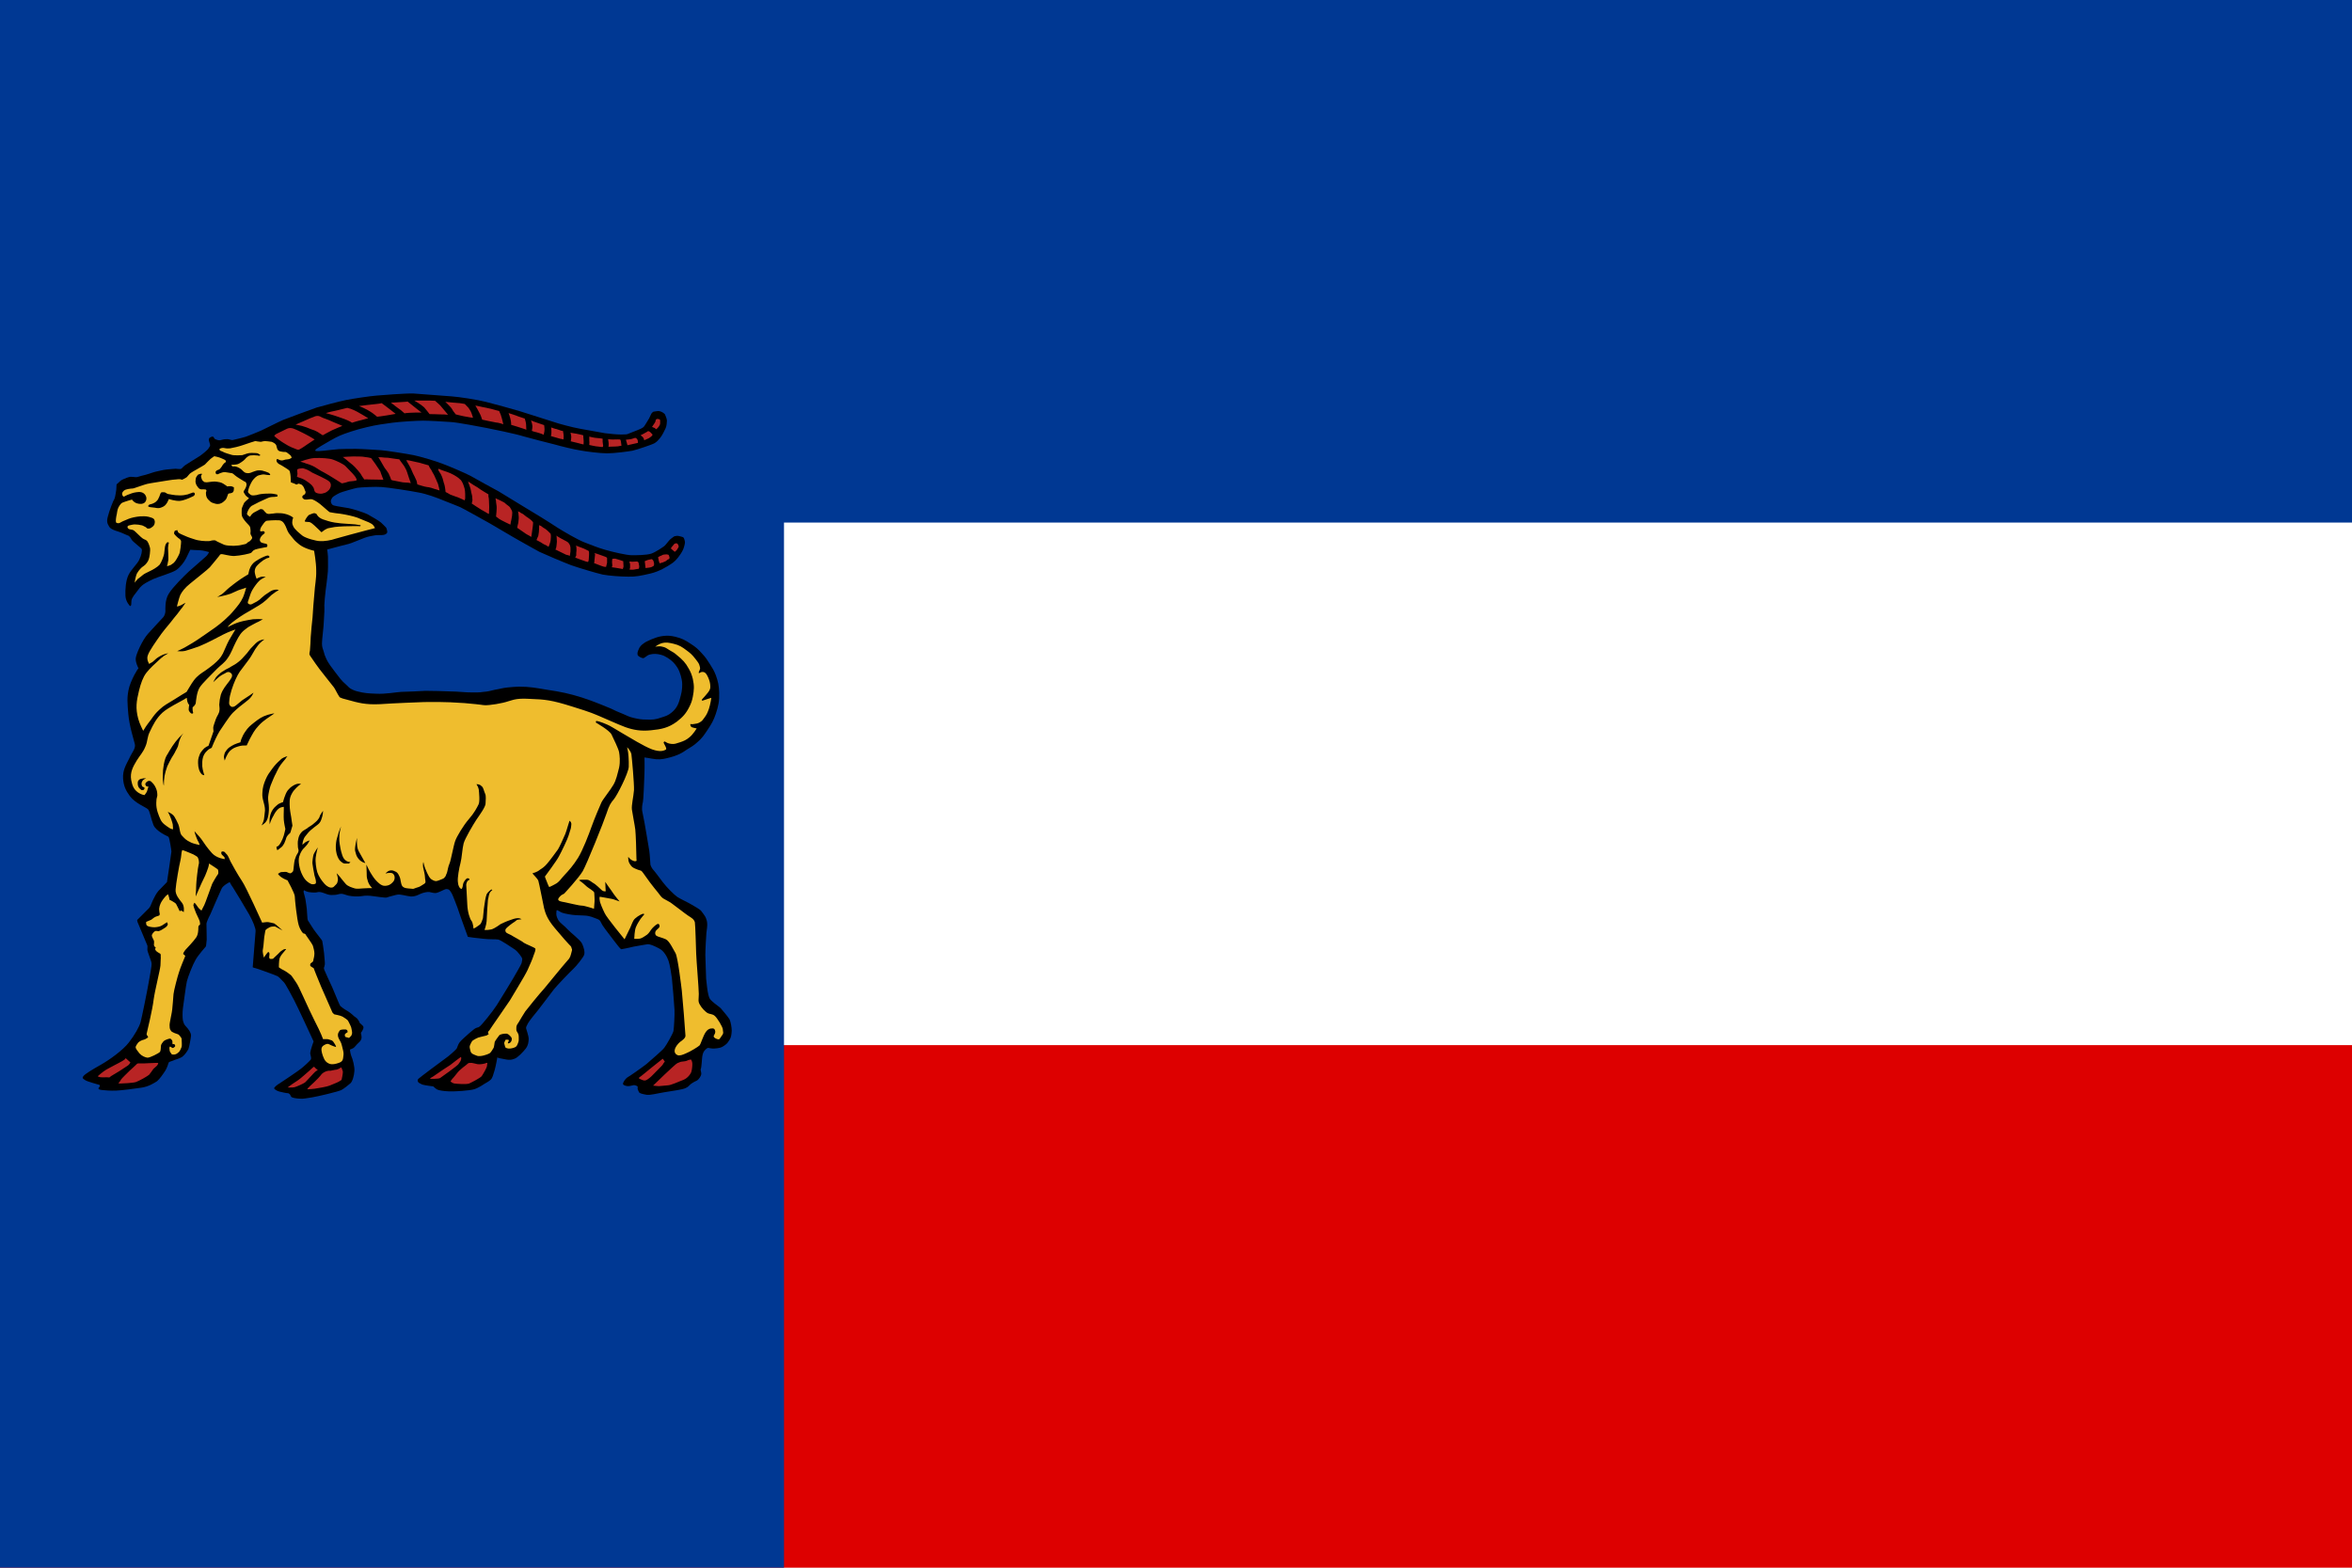 <svg version="1.2" xmlns="http://www.w3.org/2000/svg" viewBox="0 0 900 600" width="900" height="600">
	<title></title>
	<style>
		.s0 { fill: #dd0000 } 
		.s1 { fill: #ffffff } 
		.s2 { fill: #003893 } 
		.s3 { fill: #000000 } 
		.s4 { fill: #efbd2e } 
		.s5 { fill: #b82424 } 
	</style>
	<path id="Layer" class="s0" d="m0 0h900v600h-900z"/>
	<path id="Layer" class="s1" d="m0 0h900v400h-900z"/>
	<path id="Layer" class="s2" d="m0 0h900v200h-900z"/>
	<g id="g6">
		<path id="rect4" class="s2" d="m0 0h300v600h-300z"/>
		<g id="layer">
			<path id="path22" class="s3" d="m37.1 216.6c1.2-2.1 5.8 0.1 5.4 2.7-2.3-0.5-3-2.4-5.4-2.7z"/>
			<path id="path24" class="s3" d="m94.3 221.1c-5.3-0.8-4.9 4-8 5.3-0.5-4 6.7-8.9 8-5.3z"/>
			<path id="path26" fill-rule="evenodd" class="s3" d="m54.1 236.2c10.8 4.2 13.2-7.5 21.4-8.9-9.2 1.2-21.2-0.4-23.2 8.1 3.8-0.1 3.3-4.5 7.1-4.5-2.6 1.4 1.5 4.6-0.9 5.3-0.5-0.5-4.2-2-4.4 0zm6.2-5.3c2.9-0.8 1.9 2.3 3.6 2.7 0.9-1.2 2.4-1.8 2.7-3.6-1.4-1.4-4.8-0.3-6.3 0.9z"/>
			<path id="path28" class="s3" d="m82.7 233.6c-1.7 2.8-2.3 6.6-6.3 7.1 2.4-2 2.9-6 6.3-7.1z"/>
			<path id="path30" class="s3" d="m71.1 236.2c0.3 3.1-4.7 3.3-6.3 1.8 1.1-1.6 4.7-0.7 6.3-1.8z"/>
			<path id="path32" class="s3" d="m63 242.5c1.3 0.2 2.1 7.4-0.9 6.3 0-2.4-0.3-5.1 0.9-6.3z"/>
			<path id="path34" class="s3" d="m82.7 254.1c7.1 2.5-1.3 16.8-1.8 23.2-3.1-7.6 7.6-15.4 1.8-23.2z"/>
			<path id="path36" class="s3" d="m88.9 258.6c3.4-0.1 5.7 9.3 1.8 10.7 1.8-3.7-1-7-1.8-10.7z"/>
			<path id="path38" class="s3" d="m85.4 270.2c5.1 0-0.4 7.3 0 12.5-3.9-3.9 3.6-8.8 0-12.5z"/>
			<path id="path40" class="s3" d="m105 272c4.3 4.9-5.1 10.2-0.9 17.9-1.8-1.9-1.7 0.3-2.6 1.7 1.3 10.4 11.7 15.7 6.2 27.7 2.4-11.3-6-17.9-8-27.7 2.6-5.7 3.1-11.8 5.3-19.6z"/>
			<path id="path42" class="s3" d="m94.3 306.8c-3.5-5.2-10.1-13.9-4.5-20.5 3.1 0.8 2 5.8 4.5 7.1 2-4.5-4-7.2-4.5-11.6-0.3-3.2 3.7-6.2 1.8-8-4.9 9.6-8.8 28.1 2.7 33z"/>
			<path id="path44" class="s3" d="m113.1 275.6c3.1 2.8 3.9 8 6.2 11.6-3.1-2.8-6-5.9-6.2-11.6z"/>
			<path id="path46" class="s3" d="m93.4 278.2c2.5-0.1 2.6 2.2 2.7 4.5-1.6-0.8-3.1-1.7-2.7-4.5z"/>
			<path id="path48" class="s3" d="m77.3 280.9c7.8 5.6-3.6 13-0.9 22.3-5.4-7.3 5.9-15.3 0.9-22.3z"/>
			<path id="path50" class="s3" d="m108.6 281.8c5.1 2.1 6.9 7.4 8.1 13.4-3-4.2-5.1-9.2-8.1-13.4z"/>
			<path id="path52" class="s3" d="m155.1 281.8c3.1 1.1 3.8 4.6 4.5 8-2.7-1.5-3.1-5.2-4.5-8z"/>
			<path id="path54" class="s3" d="m227.5 282.7c3.9 0.9 5.1 4.4 5.4 8.9-2.7-2.1-3.4-6.1-5.4-8.9z"/>
			<path id="path56" class="s3" d="m125.6 285.4c7.5 2.6 6.3 13.9 10.7 19.6-5.8-0.7-5-15.8-10.7-19.6z"/>
			<path id="path58" class="s3" d="m164.9 287.2c2 1.1 1 6.8-1.7 6.2 1.4-1.2 0.3-5 1.7-6.2z"/>
			<path id="path60" class="s3" d="m107.7 288.1c2.1 1.8 0 7.7 1.8 9.8-3.8 0.1-3.1-7.7-1.8-9.8z"/>
			<path id="path62" class="s3" d="m86.3 320.2c2.8-8.8-6.3-15.9-6.3-24.1 0-2 4.2-6 0.9-7.2-5.9 12.4 4.6 20.1 5.4 31.3z"/>
			<path id="path64" class="s3" d="m212.3 291.6c5-1.6 9.7 4.6 11.7 9-0.7 2.8-2.4 1.1-4.5 0.9 3.1 7.2 2.7 20.1-3.6 23.2-2-3.7-0.1-11.2-3.6-13.4 3.7-2.4 3.9 6.2 3.6 10.7 7.3-4 3.1-14.9 1.8-22.3 2.5-0.8 2.3 1.2 4.5 0.9-1.1-5.2-5.8-6.8-9.9-9z"/>
			<path id="path66" class="s3" d="m142.6 291.6c2.7 1.2 3.4 4.4 6.3 5.4-2.4 2-6.2-2.1-6.3-5.4z"/>
			<path id="path68" class="s3" d="m227.5 293.4c6-0.9 0.6 8.8 2.7 13.4-4.8-2.5 1.8-10.8-2.7-13.4z"/>
			<path id="path70" class="s3" d="m122.9 304.1c2.1-1.8-1.4-5.6-1.8-8 3.9 2 4.4 7.5 4.5 13.4-2.5-3.5-5.4-6.6-8-9.8 2.7 0.5 5.1 1.4 5.3 4.4z"/>
			<path id="path72" class="s3" d="m156 296.1c5.4 1.8 7.2 7.1 9.8 11.6-2.4 0.7-4.9-6.4-7.1-8.9-2.5 7.1 0.1 14.7-3.6 21.4-2.7-5.9-3.9-13.3-9.8-16.1 4.7-1.4 7.8 6.5 9.8 10.8 1.7-5.1 0.9-14.7 0.9-18.8z"/>
			<path id="path74" class="s3" d="m171.2 296.1c2 4.2 7.2 5.3 7.2 11.6-1.9-4.4-7-5.5-7.2-11.6z"/>
			<path id="path76" class="s3" d="m97.9 299.7c3.1 1.1 3.1 5.2 3.6 8.9-3.4-0.8-2.1-6.3-3.6-8.9z"/>
			<path id="path78" class="s3" d="m203.4 302.4c3.5 6.3-3.8 16.2 2.7 23.2-11.8-0.5-10.7-13.8-15.2-21.5 7.4 2.7 2.9 17.4 11.6 18.8-1.5-4.8 0.1-13.2 0.9-20.5z"/>
			<path id="path80" class="s3" d="m140.8 305.9c2.9 0.7 3.5 3.7 3.6 7.2-1.8-1.9-2.5-4.7-3.6-7.2z"/>
			<path id="path82" class="s3" d="m76.4 306.8c2.1 1.6 2.7 7.5-0.9 8.1 1.5-1.5 0.8-5.3 0.9-8.1z"/>
			<path id="path84" class="s3" d="m112.2 306.8c3.6 1 8.2 10 3.6 13.4 2-6.2-1.6-8.9-3.6-13.4z"/>
			<path id="path86" class="s3" d="m131.9 308.6c6.4 3.7 11 9.3 10.7 19.7-2.5-7.7-5.2-15.1-10.7-19.7z"/>
			<path id="path88" class="s3" d="m181.9 318.4c-3.2 7.2-9.5 11.3-14.3 17-0.1-11.2 8.7-17.1 2.7-26.8 7.9 4.5 1 15.9-0.9 21.4 4.2-0.2 8-8.7 12.5-11.6z"/>
			<path id="path90" class="s3" d="m91.6 311.3c5.8 10.4-8.7 24.8 1.8 36.6-12-10.1 0-23.3-1.8-36.6z"/>
			<path id="path92" class="s3" d="m122 315.7c4.1 7.9-3.5 20.8 5.4 26 3.3-4.8 6.1-10 7.1-17 2.6 7.9-5.5 12.9-5.3 21.4-8.8-7.1-9-18.3-7.2-30.4z"/>
			<path id="path94" class="s3" d="m186.4 315.7c3.7 1.4 0 6.8 0 9.9 4.3-1.1 3.9-6.8 8.1-8.1-1.3 3.8-4.7 5.2-2.7 9.9-2.9-3.8-4.5 1.2-8.1 1.8 0.5-5 3.7-7.1 2.7-13.5z"/>
			<path id="path96" class="s3" d="m231.1 317.5c6.2 4.9-1.7 10.7 1.8 17.9-3.3-0.6-4.5-11-8.1-14.3 2.9 1.3 4.6 3.8 5.4 7.2 2.2-2.7 1.8-7.1 0.9-10.8z"/>
			<path id="path98" class="s3" d="m79.1 319.3c4.7 1.5-0.4 14.6-5.3 15.2 3-4.3 7.6-10.6 5.3-15.2z"/>
			<path id="path100" class="s3" d="m98.8 320.2c4.1 0.7 0.6 7.3 0 9-2.2-1.7 1.2-5.3 0-9z"/>
			<path id="path102" class="s3" d="m144.4 320.2c3.4 3.4 2.6 12.6-0.9 16.1 1-5.5 2.5-10.3 0.9-16.1z"/>
			<path id="path104" class="s3" d="m152.4 322c5.7 6.4-3.8 12.8-3.5 19.7-3.1-7.2 6-10.1 3.5-19.7z"/>
			<path id="path106" class="s3" d="m109.5 322.9c1.6 4.1 4.4 6.9 5.4 11.6-2.8-2.8-5.7-5.7-5.4-11.6z"/>
			<path id="path108" class="s3" d="m104.1 323.8c4 7.7-0.4 23.7 6.3 28.6-9.2-4.1-4.5-18.5-6.3-28.6z"/>
			<path id="path110" class="s3" d="m157.8 326.5c2.6 7.4-4.1 16.4-0.9 22.3-6.2-6.7 1.6-13.3 0.9-22.3z"/>
			<path id="path112" class="s3" d="m209.7 330c1-0.1 1.5 0.2 1.7 0.9 0.4 3.1-0.3 5-0.9 7.2-0.5 10.4-1.2-4.2-0.8-8.1z"/>
			<path id="path114" class="s3" d="m193.6 330.9c3.9 4.4 9.2 7.5 8 17-4.3-3.4-7.4-8.1-13.4-9.8 4.1-2 8.2 3.7 11.6 5.3 0.6-6.8-5.9-6.6-6.2-12.5z"/>
			<path id="path116" class="s3" d="m108.6 332.7c2.5 4.4 1.5 14.3 9 16.1 2.7-1.1-1-3.1 0-5.4 2.6 1.5 2.6 6.5 1.7 9-5.4-4.7-12.6-7.7-10.7-19.7z"/>
			<path id="path118" class="s3" d="m135.4 336.3c5.2-0.6 2.4 14.9-2.6 15.2 2-4.7 6.1-9.9 2.6-15.2z"/>
			<path id="path120" class="s3" d="m162.3 339c2.7 0.2 2.7 6 1.7 7.1-1.4-1.5-1.1-4.7-1.7-7.1z"/>
			<path id="path122" class="s3" d="m82.7 339.9c2.3 0.7 3.5 5.1 2.7 6.2-1.5-1.5-2.7-3.2-2.7-6.2z"/>
			<path id="path124" class="s3" d="m237.4 339.9c5 3 0.7 15.3 6.2 17.8-6.4 0.4-4.3-12.4-6.2-17.8z"/>
			<path id="path126" class="s3" d="m221.3 341.7c3 1.2 3.4 4.9 4.4 8 2.8 0.7 1.8-2.4 4.5-1.8-0.8 2.2-3.6 2.4-2.7 6.3-4-2.2-3.9-8.6-6.2-12.5z"/>
			<path id="path128" class="s3" d="m230.2 343.4c4 0.3 2.2 6.2 4.5 8.1-2.6 1.9-3.1-5.8-4.5-8.1z"/>
			<path id="path130" class="s3" d="m83.6 351.5c3.9 0.2-0.4 8.7 3.6 8.9-4.6 1.9-2.4-5.3-3.6-8.9z"/>
			<path id="path132" class="s3" d="m215 351.5c1.3 0.2 2.1 7.3-0.9 6.2 1.7-2.2-0.7-3.5 0.9-6.2z"/>
			<path id="path134" class="s3" d="m92.5 352.4c1.1 3.1 2.2 6.2 3.6 8.9-3-0.9-5.8-5.6-3.6-8.9z"/>
			<path id="path136" class="s3" d="m105.9 356c2.2 5.8 6.7 9.4 9 15.1 3.5-0.3-0.4-8.1 3.5-8-0.1 4.9-0.2 9.8-4.4 10.7-0.5-8.1-8.5-8.8-8.1-17.8z"/>
			<path id="path138" class="s3" d="m239.2 366.7c2.2 1.4 0.3 6.2 0 8-2-2.4 0-6.4 0-8z"/>
			<path id="path140" class="s3" d="m174.8 368.5c3.4-0.2 0.9 5.6 2.7 7.1-3-0.3-2.5-4-2.7-7.1z"/>
			<path id="path142" class="s3" d="m115.8 381.9c1.2 0.4 2.1 8-0.9 7.1 0.1-2.6-0.5-5.8 0.9-7.1z"/>
			<path id="path144" class="s3" d="m224 381.9c2.4 2.7-0.6 7.7-3.6 8 1.1-2.7 3.4-4.4 3.6-8z"/>
			<path id="path146" class="s3" d="m115.8 393.5c2.7-1.4 2.7 5.8 0 4.4z"/>
			<path id="path148" class="s3" d="m222.2 395.3c1.8 3-2 8.1-5.4 8.9 1.4-3.3 4.8-4.7 5.4-8.9z"/>
			<path id="path150" class="s3" d="m115.8 408.7c2.8 1.7-1.4 3.8-0.9 6.2-2.3-1.2 0.6-4.6 0.9-6.2z"/>
			<path id="path154" class="s3" d="m77.3 411.4c2.2-1.9 3.9 1.4 7.2 0-0.9 3.5-5.2 0.6-7.2 0z"/>
			<g id="g3838">
				<g id="g3844">
					<g id="g3855">
						<path id="path2995" class="s3" d="m289.1 132.8v257c0 18.4-15.3 33.7-33.7 33.7h-77.7c-4.9 0-9.8 2.6-13.9 6.3-4.1 3.6-7.4 8.4-9.2 12.8-0.5 1.4-1 2.9-1 4.4 0 2.9-3.6 2.8-3.6 0 0-1.5-0.5-3-1.1-4.4-1.7-4.4-5-9.2-9.1-12.8-4.2-3.7-9.1-6.3-13.9-6.3h-77.7c-18.4 0-33.7-15.3-33.7-33.7v-257z"/>
						<path id="path2997" fill-rule="evenodd" class="s2" d="m299.5 413.5c0 9.2-3.8 17.6-9.9 23.7-6.1 6.1-14.5 9.9-23.8 9.9h-86.8q-0.3 0-0.5 0c-2.1 0.1-4.3 0.5-6.4 1.3-2 0.7-4.1 1.8-6 3-6.9 4.5-13 11.8-16 18.3q-0.8-1.7-1.8-3.4c-5.5-9.4-16.6-19.2-27.1-19.2h-86.8c-9.3 0-17.7-3.8-23.8-9.9-6.1-6.1-9.9-14.5-9.9-23.7v-283.2h298.8c0 0 0 283.2 0 283.2zm-254.9-228.1l-0.1 2c0 0-0.4 2.9-0.7 3.5-0.4 0.5-2 4.6-2.5 6.7-0.6 2.1-0.2 2.8 0.5 4 0.7 1.3 4 1.9 4.7 2.3 0.6 0.3 2.8 1.2 2.8 1.2 0 0 0.7 0.6 1.1 1.5 0.5 0.8 3.4 2.9 3.8 3.5 0.3 0.6-0.1 2.5-0.9 4.1-0.7 1.6-3 3.6-4.1 5.8-1.1 2.2-1.3 5.6-1.2 8 0.1 2.4 1.8 4 1.8 4l0.4-0.4c0 0 0-0.3 0.1-1.7 0.2-1.3 1.2-2.3 2.7-4.3 1.4-2.1 3.7-3 5.7-4 2-0.9 7-2.3 8.7-3.4 1.7-1.2 3-3 3.8-4.5 0.8-1.6 1.6-3.3 1.6-3.3 0 0 2.7 0.2 3.7 0.2 1.1 0 3.5 0.7 3.5 0.7 0 0-0.5 1.1-1.1 1.6-0.5 0.5-4.6 4-6.6 5.8-1.9 1.8-6.1 5.9-7.7 8.5-1.6 2.5-1.3 6.2-1.3 6.7 0 0.6-0.3 1.7-0.8 2.3-0.6 0.7-3.7 3.9-5.9 6.4-2.2 2.5-4.3 7.4-4.6 9-0.4 1.6 1 4.2 1 4.2 0 0-0.5 0.5-1 1.5-0.6 0.9-1.8 3.3-2.5 5.5-1.1 4-0.7 6.5-0.4 10.5 0.4 4.6 2.1 9.8 2.5 11.5 0.4 1.7-1.2 3.3-2.1 5.4-1.3 2.6-2.6 4.6-2.4 7.8 0.2 2.8 1 4.5 2.6 6.7 2 2.7 6 4.2 6.9 5 0.8 0.8 1.1 3.5 2.1 6 1 2.5 5.5 4.4 5.5 4.4 0 0 0.2 0.1 0.4 0.4 0.2 0.2 1 4.9 1 5.4 0 0.5-1.7 11.7-1.7 11.7 0 0-1.6 1.6-3.3 3.4-1.6 1.9-3 5.7-3 5.7 0 0-0.1 0.2-0.5 0.8-0.5 0.5-4.6 4.6-4.6 4.6 0 0 0 0.3 0.1 0.7 0.1 0.3 3.8 9.1 3.8 9.1 0 0 0.1 0.7 0 1.6 0 0.8 1.5 4.1 1.6 5.2 0.1 1.1-0.6 4.3-1.1 7.3-0.5 3-2.6 13.3-3.1 15.2-0.5 1.8-2.3 5-4.5 7.8-2.2 2.9-7.5 6.7-10.7 8.5-3.2 1.8-6.2 3.6-6.7 4.4-0.6 0.8 0 1 0.7 1.5 0.6 0.5 5.4 1.8 5.4 1.8 0 0 0.3 0.1 0.2 0.5 0 0.3-0.5 0.5-0.5 0.8-0.1 0.4 0.4 0.6 1.5 0.7 1.1 0.1 2.9 0.3 5.3 0.2 2.4-0.1 6.6-0.7 9.5-1.1 2.9-0.4 5-1.8 6.1-2.5 1-0.8 2.5-3 3.2-4.1 0.6-1 1.1-2.5 1.2-2.9 0.2-0.5 0.3-0.3 1.5-0.8 1.3-0.6 2.4-0.7 3.7-1.5 1.2-0.9 2-2.3 2.4-3 0.3-0.8 0.9-4 1-5.1 0.1-1.1-1.2-2.8-1.9-3.5-0.7-0.7-0.9-1.2-1.2-2.3-0.2-1.1-0.2-3.1 0-4.8 0.3-1.8 1.1-8.5 1.5-10.2 0.4-1.7 2.3-6.5 3.3-8.2 0.9-1.7 4-5.2 4-5.2 0 0 0.2-1.1 0.3-2.6 0-1.4-0.1-5.8-0.1-6.1 0-0.4 0.7-2.1 1.5-3.6 0.7-1.6 3.7-8.6 4.3-9.8 0.6-1.3 3.1-2.5 3.1-2.5 0 0 0.4 0.9 1.2 2 0.7 1.1 4.9 8 6.3 10.5 1.4 2.5 2.5 5.3 2.4 6.3-0.1 1.1-1.1 13.8-1.1 13.8 0 0 0.6 0.3 0.9 0.3 0.3 0 7.5 2.6 8.3 3 0.9 0.3 1.8 1.6 2.6 2.3 0.8 0.7 3.1 5.3 4.1 7.1 1 1.8 7.4 15.7 7.4 15.7 0 0-0.2 0.6-0.5 1.4-0.3 0.9-0.8 2.5-0.8 3.2 0.1 0.7 0.5 1.7 0.3 2.2-0.3 0.6-3 3-3.8 3.6-0.8 0.7-7.8 5.4-8.3 5.7-0.6 0.3-2 1.4-2 1.8 0 0.4 1.2 1.1 2.1 1.3 0.8 0.2 2.6 0.6 3.1 0.6 0.5 0 0.4 0.2 0.8 0.4 0.3 0.3 0.3 1 0.9 1.2 0.6 0.3 2.3 0.5 3.3 0.5 0.9 0.1 2.3-0.2 4.3-0.5 2-0.3 10-2.2 11.2-2.8 1.1-0.6 2.7-1.9 3.5-2.6 0.8-0.7 1.4-3 1.5-4.6 0.2-1.6-0.7-4.9-1.2-5.9-0.4-1.1-0.5-2.4-0.5-2.4 0 0 0.6-0.2 1.2-0.5 0.6-0.3 1.3-1.4 2-2 0.7-0.6 1-1 1.2-1.7 0.2-0.6-0.2-2.2-0.2-2.2 0 0 0.6-0.7 0.9-1.6 0.3-0.9-0.3-1.2-0.6-1.5-0.2-0.3-0.8-0.6-0.8-0.8 0-0.2-0.4-0.9-0.8-1.4-0.3-0.5-1.2-0.8-2-1.7-0.9-0.8-2.3-1.7-2.9-2-0.5-0.3-1.4-1-1.7-1.3-0.2-0.3-0.4-0.8-0.8-1.7-0.4-0.9-1.7-4-2.3-5.5-0.7-1.5-2.8-6-3-6.6-0.2-0.6-0.2-0.8 0-1.2 0.1-0.4 0.1-0.4 0.2-0.9 0.1-0.4-0.2-2.7-0.3-4.3-0.2-1.7-0.6-4.3-0.7-4.7-0.1-0.3-1.2-1.6-2.4-3.2-1.2-1.5-2.3-3.5-2.8-4.2-0.6-0.7-0.4-1.5-0.5-1.9 0-0.3-0.2-2.3-0.2-2.9-0.1-0.7-0.4-3.1-0.5-3.5 0-0.4-0.6-2.4-0.7-2.8-0.1-0.5 0.1-0.9 0.1-0.9 0 0 0.6 0.4 1.7 0.7 1.2 0.2 1.5 0.2 2.6 0.2 1.2-0.1 0.8-0.2 1.6-0.2 0.7 0 1.8 0.4 3.1 0.9 1.3 0.4 1.7 0.2 2.9 0.2 1.1-0.1 1.2-0.3 2.1-0.4 1-0.1 1.5 0.3 3.1 0.7 1.5 0.3 3.3 0.4 4.8 0.2 1.5-0.2 1.4-0.2 2.3-0.2 0.9-0.1 4.9 0.6 6.4 0.7 1.4 0.2 1.3-0.2 2.4-0.4 1-0.2 1.6-0.5 2.8-0.7 1.2-0.2 3.2 0.5 5 0.7 1.7 0.1 2.7-0.5 3.8-1 1.1-0.5 2.7-0.8 3.4-0.7 0.6 0.1 1.4 0.4 2.3 0.4 0.8 0 2.5-0.9 3.4-1.3 0.9-0.4 1.1-0.2 1.6-0.1 0.5 0.2 1 1.1 1.3 1.6 0.3 0.5 1.8 4.4 2.2 5.5 0.3 1.1 3.9 11 3.9 11 0 0 0.1 0.1 0.3 0.1 0.2 0.1 3 0.4 5.7 0.7 2.6 0.3 4.6 0.1 5.7 0.3 1.1 0.3 4.8 2.8 6.3 3.8 1.4 1 2.8 3.2 2.8 3.4 0.1 0.3 0 1-0.2 1.8-0.2 0.7-2.3 4.2-3.2 5.8-0.9 1.5-4.7 7.8-6.3 10.3-1.6 2.5-5.9 7.8-6.6 8.2-0.7 0.5-0.5 0.2-1.2 0.5-0.7 0.2-1.3 0.9-2.6 1.9-1.2 1.1-3.1 2.7-3.8 3.6-0.7 0.9-0.9 2.1-1.2 2.5-0.3 0.4-3 2.9-4.4 3.8-1.4 1-9.7 7.2-10.2 7.7-0.5 0.5-0.2 1-0.1 1.2 0.1 0.3 0.8 0.6 1.6 1 0.9 0.3 4.2 0.7 4.2 0.7 0 0 0.8 0.8 1.5 1.2 0.7 0.3 2.1 0.6 4.5 0.7 2.4 0.1 7.9-0.3 9.6-0.8 1.7-0.5 3.7-1.9 4-2.1 0.3-0.2 1.7-0.9 2.4-1.6 0.7-0.7 0.9-1.8 1.5-3.7 0.5-1.8 1-4.8 1-4.8 0 0 0.3 0.2 0.8 0.3 0.6 0.1 1.5 0.3 2.6 0.5 1.1 0.2 2 0.2 3.2-0.3 1.2-0.4 3.2-2.5 4.3-3.9 1-1.4 1-2.4 1.1-3.5 0.1-1.2-1-4-1-4.3 0-0.4 0.1-0.7 0.7-1.8 0.6-1.1 2.9-3.9 3.9-5.1 0.9-1.2 5.1-6.7 6.1-8 1.1-1.4 6.2-6.7 7.4-7.8 1.2-1.1 3.8-4.4 4.1-5.3 0.4-1-0.1-3-0.8-4.4-0.7-1.4-4.2-4-5.5-5.4-1.2-1.4-2.8-2.3-3.6-3.6-0.7-1.3-0.8-2.1-0.7-2.9 0-0.7 0.2-0.9 0.2-0.9 0 0 0.2 0.1 1 0.5 0.7 0.5 1.3 0.7 3.4 1.1 2.1 0.4 3.5 0.4 6 0.5 2.5 0.1 3.5 0.8 5 1.3 1.4 0.5 1.2 1.1 2.1 2.5 0.9 1.4 3.3 4.4 4.4 5.9 1.2 1.6 2.4 3.1 2.7 3.2 0.2 0 2.8-0.5 4.8-1 2-0.4 4.1-0.7 5.2-0.9 1.1-0.1 2.6 0.6 4.5 1.6 1.9 0.9 3.1 3.3 3.6 4.7 0.5 1.4 1.1 5.1 1.3 6.7 0.2 1.6 0.9 10.2 1 12.1 0.1 1.9-0.2 7-0.4 8.1-0.2 1-2.7 5.4-3.5 6.4-0.7 1-5.2 4.8-6.9 6.3-1.8 1.4-6.5 4.7-7.3 5.1-0.7 0.5-1.7 1.9-1.6 2.5 0.1 0.5 1.3 0.8 2 0.8 0.6 0 1.6-0.3 2.2-0.4 0.6 0 1.4 0.5 1.4 0.5 0 0 0 0.4 0 0.6-0.1 0.3 0.2 1 0.5 1.6 0.3 0.5 1.3 0.7 2.9 1 1.6 0.2 3.9-0.5 7-1 3.2-0.5 6.7-1 7.8-1.5 1.1-0.5 1.3-0.8 1.7-1.2 0.3-0.4 1.7-1.3 2.7-1.7 0.9-0.5 1.6-1.8 1.7-2.3 0.2-0.5-0.2-1.5-0.2-1.9 0-0.4 0.2-0.2 0.3-1.6 0.2-1.4 0.2-3.4 0.5-4.3 0.2-1 0.9-1.7 1.5-2.2 0.6-0.4 0.7-0.2 1.4-0.1 0.7 0.1 0.9 0.2 2.6 0 1.6-0.2 2-0.5 3-1.2 1-0.7 1.2-1.2 1.8-2.1 0.6-0.9 0.7-2 0.8-3.4 0-1.3-0.4-3.4-0.8-4.3-0.5-0.9-2.7-3.5-3.4-4.3-0.7-0.7-2-1.5-3.1-2.5-1.1-1-1.2-1.1-1.6-2.5-0.4-1.4-0.7-4.5-0.9-6.3-0.1-1.8-0.2-6.9-0.3-9.1 0-2.2 0.3-7.1 0.4-8.4 0.2-1.4 0.4-3 0.3-3.7 0-0.7-0.3-1.6-0.5-2.1-0.2-0.6-1.5-2.3-1.9-2.8-0.5-0.5-2.5-1.7-3.6-2.3-1.1-0.7-4.2-2.1-5.4-2.9-1.2-0.8-4.1-3.7-5.6-5.7-1.5-2-3.3-4.4-3.8-4.9-0.5-0.6-0.8-1.4-0.9-1.7 0-0.4-0.2-3-0.3-4 0-1-1-6.1-1.2-7.6-0.2-1.5-1.3-7.4-1.6-8.7-0.3-1.2 0-3.1 0.2-3.7 0.2-0.6 0.5-8 0.6-11 0.1-3 0-6.1 0-6.1 0 0 0.8 0.1 1.4 0.2 0.6 0.1 2 0.4 3.2 0.5 2 0.1 3.1-0.2 5.1-0.7 1.5-0.4 2.3-0.7 3.7-1.3 1.2-0.6 1.8-1 2.8-1.7 1.6-1 2.6-1.5 4-2.8 1.9-1.6 2.7-2.9 4.1-5 1.4-2.1 2.2-3.5 3-5.9 1-3 1.4-4.9 1.3-8.1-0.1-2.7-0.4-4.2-1.3-6.7-0.7-1.8-1.3-2.7-2.3-4.3-1-1.6-1.6-2.5-2.9-3.9-1.5-1.7-2.5-2.6-4.4-3.8-2.1-1.4-3.4-2.1-5.9-2.7-1.7-0.4-3-0.5-4.6-0.3-1.5 0.2-2.2 0.4-3.5 0.9-1.2 0.4-2.3 1-3 1.3-0.7 0.4-2.4 1.4-2.9 2.9-0.4 0.8-0.6 1.6-0.4 2.2 0.3 0.6 1.6 1.2 2.1 1.2 0.6-0.1 0.5-0.3 0.8-0.4 0.4-0.2 0.6-0.5 1-0.7 0.3-0.2 0.7-0.3 1.3-0.4 0.7-0.2 2.3-0.2 3.7 0.2 1.1 0.3 1.6 0.6 2.6 1.2 1.7 1.1 2.6 2 3.7 3.7 1.2 1.9 1.7 4.6 1.8 5.5 0.1 0.9 0.1 3.2-0.5 5.2-0.7 2.8-1.3 4.7-3.5 6.5-1.3 1.1-2.3 1.4-3.9 1.9-2.2 0.8-3.5 0.9-5.8 0.8-1.9 0-2.9-0.2-4.7-0.6-1.8-0.4-2.7-0.9-4.3-1.6-1.8-0.7-3.1-1.3-4.5-2-1.5-0.6-6.6-2.8-11-4.2-5.1-1.6-8.1-2.2-13.4-3-4.2-0.7-6.6-1.2-10.8-1.2-1.7 0.1-2.6 0.1-4.3 0.3-2 0.2-3.1 0.6-5 0.9-1.7 0.4-2.6 0.7-4.3 0.8-1.9 0.3-2.9 0.2-4.8 0.2-2.2 0-3.4-0.2-5.6-0.3-4.6-0.2-9.9-0.3-11.8-0.3-1.9 0.1-7.4 0.4-9.3 0.4-1.9 0.1-5.9 0.9-9.6 0.7-2.9-0.1-4.5-0.2-7.2-0.9-0.7-0.2-1.1-0.3-1.7-0.6-1.2-0.5-1.7-1.1-2.6-2-1.9-1.6-2.6-2.8-4.1-4.7-1.5-2.1-2.6-3.2-3.6-5.5-0.4-0.9-0.6-1.4-0.8-2.3-0.4-1.2-0.7-1.9-0.7-3.2 0-0.7 0.1-1.1 0.1-1.7 0.2-2.6 0.5-4.1 0.6-6.6 0.2-2.5 0.3-5.4 0.2-6.3 0-0.9 0.3-4.1 0.5-5.7 0.3-2.1 0.5-3.9 0.7-5.7 0.3-1.8 0.2-5.1 0.2-6.2 0.1-1-0.3-3.8-0.3-3.8 0 0 1.3-0.3 2.3-0.6 0.9-0.3 4.3-1.1 5.8-1.5 1.5-0.4 5.1-2 6.3-2.4 1.3-0.5 3.2-0.8 3.8-0.9 0.6-0.2 2.7 0 3.5-0.2 0.9-0.2 1.2-0.7 1.3-1 0-0.4-0.2-1.3-0.4-1.7-0.2-0.3-1.5-1.5-2-2-0.5-0.5-3.9-2.5-5.2-3.2-1.4-0.7-5.6-2-7.1-2.3-1.5-0.3-4.6-0.7-5.6-1-1-0.2-1.2-1-1.3-1.5-0.1-0.4 0.3-1.2 0.5-1.5 0.2-0.4 1.9-1.4 3-1.9 1-0.4 5.1-1.6 6.6-1.9 1.4-0.2 7.1-0.5 9.3-0.3 2.2 0.1 11.3 1.5 14.2 2.1 2.9 0.5 6.8 1.9 9.9 3.2 3.2 1.3 4.9 1.9 6 2.4 1.1 0.5 9 4.9 11.3 6.2 2.2 1.3 7.9 4.6 9.2 5.4 1.4 0.8 7.9 4.5 9.8 5.5 1.9 0.9 9.2 4 12.1 5.1 2.8 1 9.5 3 12.1 3.6 2.6 0.5 7.2 0.8 9.9 0.8 2.6 0.1 5-0.4 8.4-1.2 3.4-0.8 6.3-2.6 8.1-3.8 1.9-1.2 3.5-3.7 4-4.6 0.6-0.9 1.1-2.9 1.1-3.5 0-0.5-0.3-1.5-0.5-1.8-0.2-0.3-0.9-0.4-1.6-0.6-0.7-0.2-1.4-0.1-1.7 0-0.3 0-0.8 0.4-1.7 1.1-0.8 0.7-1.7 2.1-2.4 2.7-0.7 0.5-3.1 2.2-5 2.9-2 0.6-5.6 0.6-7.5 0.6-1.9 0-7.5-1.3-10.2-2.1-2.8-0.8-4.9-1.7-7.8-2.8-2.8-1.1-7.7-4-10.3-5.6-2.5-1.7-10.6-6.7-12.7-7.9-2.1-1.3-8.8-5.4-10-6.1-1.2-0.6-8.4-4.6-10.7-5.9-2.3-1.2-8.9-4-10.9-4.7-2-0.8-8.3-2.7-10.8-3.2-2.5-0.5-10.8-1.8-12.5-1.9-1.7-0.1-7.4-0.5-9.5-0.5-2 0-5.2 0-6.7 0.1-1.4 0.1-4.8 0.5-5.7 0.6-1 0.1-2.5 0.2-3 0.1-0.5-0.1-0.2-0.4-0.1-0.5 0.1-0.2 0.7-0.6 2.2-1.5 1.5-0.9 5.4-3.2 7.1-3.9 1.6-0.7 6.2-2.3 10.2-3.2 4.1-1 7-1.3 9.8-1.7 2.8-0.4 9.5-0.8 11.8-0.8 2.2 0 7.4 0.3 10.3 0.5 2.8 0.1 12.3 2 14 2.3 1.6 0.3 11.4 2.3 14.1 3.2 2.8 0.8 9.5 2.5 11.9 3.1 2.4 0.7 7.8 2 9.9 2.3 2.1 0.4 7.4 1.1 10.2 1.1 2.9 0 8-0.7 9.7-1 1.7-0.4 7.5-2.3 8.5-2.9 1.1-0.7 1.4-1.2 2.1-2 0.8-0.9 1.7-2.9 2.1-3.7 0.4-0.8 0.5-2.4 0.5-2.9 0-0.6-0.5-1.9-0.7-2.3-0.2-0.5-1.4-1.2-2-1.3-0.5-0.2-1.3 0-2.1 0.1-0.7 0.1-0.5 0.2-0.9 0.5-0.3 0.2-0.6 1.2-1.1 2.1-0.5 0.8-1.7 2.9-2.1 3.3-0.5 0.5-1.8 1-2.8 1.4-0.9 0.4-2.7 1-3.3 1.3-0.5 0.2-0.6 0.1-2.5 0.2-1.9 0-4.5-0.3-6.2-0.5-1.7-0.3-6.6-1.2-9.5-1.7-2.9-0.5-8.8-2.1-10.1-2.6-1.3-0.4-10.6-3.4-12.9-4.1-2.3-0.7-9.9-2.8-13.1-3.6-3.1-0.8-10.2-1.9-13.1-2.1-2.9-0.2-11.6-0.9-14.6-1.1-3.1-0.1-11.6 0.6-14.1 0.8-2.6 0.2-9.2 1.2-11.7 1.7-2.6 0.5-9.5 2.4-11.3 2.9-1.7 0.6-11 4-12.7 4.7-1.7 0.7-7.8 3.8-8.5 4.1-0.7 0.3-5 2.1-5.7 2.3-0.8 0.3-4.6 1.2-5.1 1.3-0.5 0.1-0.7-0.1-1.3-0.2-0.6-0.2-1-0.1-1.6-0.1-0.6 0-1.4 0.3-2 0.4-0.6 0.1-1.6-0.3-1.8-0.4-0.3-0.1-0.5-0.5-0.6-0.7-0.1-0.3-0.4-0.3-0.6-0.3-0.2 0-0.6 0.2-0.9 0.4-0.3 0.1-0.4 0.6-0.4 0.9 0 0.3 0.5 1.6 0.5 2 0 0.4-0.3 0.7-0.6 1.2-0.2 0.5-2.3 2.2-3.3 2.9-1.1 0.7-4.1 2.5-5.1 3.2-1.1 0.6-1.6 1.4-1.9 1.6-0.4 0.3-0.7 0.2-1.2 0.2-0.5 0-0.6-0.1-1.1-0.1-0.5 0-2.3 0.2-3.5 0.3-1.3 0.1-3.3 0.7-4 0.8-0.6 0.1-3.2 1-3.9 1.2-0.6 0.1-2.7 0.7-3 0.8q-0.5 0.2-1.2 0.1c-0.4-0.1-1.2-0.1-1.8-0.1-0.7 0.1-1.7 0.5-2.6 0.9-1 0.4-1.6 1.1-1.6 1.1 0 0-1 0.9-1 0.9z"/>
						<path id="path2999" fill-rule="evenodd" class="s4" d="m143.5 202.1c-0.2 0.1-1 0.3-3.4 0.9-2.3 0.6-10.1 2.7-11.8 3.2-1.6 0.6-4.3 1-5.8 0.9-1.5 0-5.5-1.1-6.8-2.1-1.2-1-2.9-2.3-3.5-3.6-0.6-1.2-0.3-1.7-0.3-2.3 0.1-0.5 0.3-1 0.3-1 0 0-1-0.8-2.3-1.2-1.3-0.4-2.1-0.5-3.3-0.5-1.2-0.1-1.9 0.2-2.7 0.2-0.8 0.1-1.6 0.3-2.2-0.4-0.7-0.6-0.9-1.3-1.5-1.3-0.7-0.1-0.5-0.1-1.6 0.5-1.1 0.6-1.6 0.8-2 1.2-0.5 0.4-0.9 1.2-0.9 1.2 0 0-1.2-0.6-1.2-1.2 0.1-0.6 0.7-2.2 1.8-3 1.2-0.7 4.3-2.2 5.3-2.6 0.9-0.4 1.4-0.7 2.5-0.8 1.2 0 2.1-0.2 2.1-0.2l-0.1-0.7c0 0-1.6-0.4-2.5-0.4-1 0-2.4 0-3.8 0.2-1.4 0.2-1.3 0.4-1.9 0.4-0.6 0.1-1.7 0.3-2.2-0.3-0.6-0.5-1-0.7-0.7-1.6 0.2-1 0.9-2.5 1.5-3.5 0.7-1 1.7-2 2.6-2.2 0.9-0.2 1.4-0.4 2.1-0.3 0.7 0.1 1.1 0.2 1.5 0.2 0.3 0 0.6 0.1 0.7-0.1 0-0.2-0.2-0.5-0.7-0.8-0.5-0.2-1.5-0.6-2.4-0.8-0.8-0.1-1.7-0.2-2.7 0.2-1 0.3-1 0.4-1.6 0.6-0.7 0.3-1.9 0.3-2.5-0.2-0.6-0.4-1-1.1-1.8-1.5-0.8-0.5-1.4-0.6-1.8-0.7-0.5 0-1 0-1 0 0 0-0.5-0.6-0.3-0.6 0.2 0 2.1-0.1 2.5-0.3 0.4-0.1 2.2-1.3 2.6-1.8 0.4-0.5 1.2-1.4 2.2-1.5 0.9-0.1 1.7-0.1 2.3 0 0.6 0 0.9 0.2 1.1 0.1 0.2 0 0.5-0.3 0.1-0.4-0.4-0.2-0.6-0.6-1.5-0.6-0.9 0-2.2-0.2-3.4 0.2q-1.8 0.6-1.8 0.6c0 0-3 0.2-4-0.1-1-0.3-3.1-0.9-3.4-1.2-0.3-0.2-1.1-0.3-1.2-0.6-0.1-0.2-0.3-0.4 0.1-0.6 0.4-0.2 1-0.4 1.8-0.2 0.8 0.2 1.1 0.1 2 0.1 0.8-0.1 3.8-0.8 5.1-1.3 1.3-0.5 4.6-1.5 4.6-1.5 0 0 1.6 0.3 2.1 0.3 0.5-0.1 1.3-0.3 1.5-0.3 0.3 0 2.2 0.2 2.7 0.3 0.4 0.2 1.3 0.5 1.7 1.3 0.3 0.9 0.3 1.5 0.7 1.9 0.5 0.4 0.4 0.4 1.6 0.6 1.3 0.2 1.2-0.1 1.8 0.3 0.6 0.5 1.4 1 1.6 1.4 0.1 0.3 0.2 0.6 0.2 0.6 0 0-0.2 0.2-0.7 0.4-0.4 0.2-1 0.2-1.7 0.3-0.8 0.2-1 0.4-1.7 0.3-0.7-0.1-1.1-0.5-1.3-0.5-0.2 0-0.4 0.1-0.4 0.4 0 0.3 0 0.8 0.8 1.4 0.9 0.5 1.7 0.9 2.4 1.4 0.7 0.5 1.8 1 1.9 1.6 0.1 0.5 0.3 1.3 0.3 1.9 0 0.6 0.1 2.2 0.1 2.2 0 0 0.9 0.3 1.4 0.5 0.4 0.2 0.6 0.4 1 0.3 0.4-0.2 0.3-0.4 0.9-0.2 0.6 0.2 0.7 0.1 1.3 0.8 0.5 0.6 0.5 1 0.8 1.7 0.4 0.6 0.2 1 0 1.4-0.3 0.3-0.9 0.5-0.9 0.7-0.1 0.2-0.3 0.6 0.1 0.9 0.3 0.3 0.4 0.5 1.1 0.5 0.8 0.1 1.7-0.4 2.7 0 1 0.4 2.5 1.4 3.7 2.5 1.3 1.2 2.7 2.3 2.7 2.3 0 0 1.8 0.4 4 0.6 2.2 0.3 5.2 1 6.6 1.5 1.4 0.6 3.7 1.5 4.4 1.8 0.7 0.4 1.1 0.5 1.6 1 0.4 0.4 0.8 1.2 0.8 1.2zm-75.8 30q0 0 0 0zm1.3-4.4c0.6-1.2 1.8-2.8 3.7-4.3 1.9-1.6 6.8-5.4 7.6-6.3 0.8-0.9 3.7-4.5 3.7-4.5 0 0 0.1-0.5 0.7-0.5 0.6-0.1 2.9 0.7 4.9 0.7 2.1-0.1 6.3-0.9 6.6-1.3 0.4-0.3 0.4-0.8 1.5-1.2 1.2-0.4 2.9-0.6 3.6-0.8 0.6-0.1 0.9 0 1-0.5 0.1-0.5-0.1-0.8-0.6-0.9-0.5-0.1-1.5-0.3-1.9-0.6-0.3-0.4-0.5-0.7-0.3-1.3 0.2-0.6 0.5-1 0.9-1.4 0.5-0.4 1-0.7 0.9-1-0.1-0.4-0.2-0.5-0.7-0.5-0.5 0-0.8 0.2-1 0-0.2-0.2 0-1.2 0.6-2 0.6-0.8 1.1-1.8 1.9-2 0.9-0.1 2.5-0.2 3.4-0.2 0.8 0.1 1.3-0.1 2 0.2 0.7 0.3 1.1 0.7 1.8 2.1 0.6 1.4 0.8 2.3 1.8 3.4 1 1.2 1.4 1.9 2.6 2.9 1.2 1.1 2.3 1.7 3.6 2.2 1.2 0.5 2.9 0.9 2.9 0.9 0 0 0.8 4.5 0.8 7.4 0.1 3.5-0.5 5.5-0.7 9-0.3 3.5-0.5 5.5-0.7 9.1-0.3 2.9-0.5 4.6-0.7 7.5-0.1 2-0.1 3.1-0.3 5.2-0.2 1.2-0.5 1.3 0.5 2.6 0.9 1.3 2.3 3.4 3.1 4.4 0.8 1 5 6.4 5.6 7.1 0.5 0.7 1.6 3 1.9 3.3 0.3 0.4-0.2 0.6 3.5 1.5 3.7 1 6.5 1.9 12.3 1.6 5.7-0.4 14.3-0.7 16.7-0.8 2.5 0 7.6-0.2 15.6 0.4 7.9 0.7 6 0.7 7.7 0.8 1.8 0.1 6.7-0.7 9-1.5 2.4-0.7 3.4-1.2 8.6-0.9 5.3 0.2 7.9 0.4 15.8 2.9 7.8 2.4 8.5 2.9 10.5 3.7 2 0.8 6.9 3.1 9.9 4.2 3.1 1.1 6 1.6 9.8 1.2 4-0.4 6.6-0.9 9.9-3.3 2.3-1.8 3.5-3.1 4.8-5.7 0.7-1.4 1-2.3 1.3-3.8 0.5-2.6 0.6-4.2 0-6.9-0.4-1.5-0.7-2.4-1.5-3.8-1.3-2.4-2.4-3.5-4.5-5.2-1-0.9-1.7-1.3-2.8-1.9-1.1-0.7-1.7-1.2-2.9-1.4-1-0.3-2.7 0-2.7 0 0 0 1.4-1 2.4-1.3 1.8-0.5 3-0.2 4.7 0.2 2.1 0.5 3.2 1.2 4.9 2.5 1.5 1.1 2.1 1.6 3.5 3.4 0.5 0.7 0.9 1.1 1.3 1.9 0.2 0.6 0.3 0.9 0.4 1.5 0 0.8-0.9 1.9-0.4 1.9 0.4 0 0.6-0.4 1-0.4 1.2-0.2 1.8 0.6 2.4 1.9 0.6 1.3 0.9 2.4 0.9 3.6 0 0.7 0 0.9-0.5 1.8-0.5 0.8-1 1.2-1.6 2-0.4 0.4-0.5 0.5-1 1.1-0.2 0.2-0.3 0.7 0.3 0.5 0.6-0.2 1.1-0.4 1.8-0.6 0.5-0.2 1.4-0.4 1.4-0.4 0 0-0.4 2.6-0.9 4.1-0.5 1.4-0.8 2.2-1.7 3.4-0.6 0.8-0.9 1.4-1.9 1.9-0.7 0.4-1.3 0.5-2.2 0.6-0.5 0.1-0.8 0.1-1.3 0-0.1 0.3 0 0.6 0.1 0.8 0.2 0.4 0.6 0.5 1 0.6 0.5 0.1 1.3 0.3 1.3 0.3 0 0-1.4 2.3-2.8 3.4-1.2 1-2.1 1.4-3.6 1.9-1.3 0.4-2.1 0.8-3.4 0.6-0.5-0.1-0.8-0.1-1.3-0.3-0.5-0.2-1.1-0.7-1.3-0.6-0.2 0.2-0.4 0.3-0.1 0.8 0.2 0.4 0.8 1.5 0.8 1.7 0 0.2 0.2 0.5-0.3 0.7-0.5 0.2-1.7 1-5.1-0.2-3.4-1.3-8.4-4.5-10.9-5.9-2.4-1.4-5.4-3.3-6.3-3.6-0.9-0.4-2.7-1.1-3.2-1.2-0.5 0-0.7-0.3-1-0.1-0.2 0.2 0 0.6 0 0.6 0 0 5.1 2.9 5.9 4.5 0.7 1.5 2.7 5.5 2.9 6.8 0.2 1.2 0.5 3.5 0 5.9-0.6 2.3-1.1 4.8-2.2 6.6-1 1.8-4.1 5.6-4.6 6.8-0.5 1.1-2.6 6-3.7 9.1-1.1 3.1-3.4 9.1-5.2 12-1.8 2.9-3.6 4.9-5.1 6.5-1.5 1.6-1.8 2.3-3 3.2-1.3 0.8-2.9 1.5-2.9 1.5 0 0-0.1 0.1-0.7-1.4-0.6-1.4-1-2.6-1-2.6 0 0 4.7-6.3 5.4-7.8 0.8-1.4 3.4-6.8 3.7-8 0.3-1.2 0.9-2.6 0.9-3.1 0-0.6 0.3-1.3 0-1.8-0.3-0.5-0.4-0.7-0.6-0.6-0.1 0.1-1.1 3.8-1.6 5-0.5 1.2-2.3 5.2-2.8 5.9-0.5 0.7-2.9 4-4.1 5.4-1.1 1.3-1.9 1.8-2.7 2.3-0.7 0.6-1.4 0.9-1.9 1.1-0.5 0.2-1 0.2-1 0.4 0 0.2 1.9 1.9 2.2 2.8 0.3 0.9 1.8 8.7 2.2 10.5 0.5 1.8 1 3.9 4.1 7.6 3.1 3.7 4.9 5.7 5.4 6.2 0.4 0.5 0.9 0.7 1 1.4 0.1 0.6 0.4 0.3 0 1.6-0.4 1.4-0.4 2.1-1.7 3.4-1.2 1.3-7.3 8.8-8.8 10.6-1.6 1.7-6.7 8-7.2 8.7-0.5 0.7-2.2 3.6-2.5 4.1-0.4 0.6-0.8 1.1-0.9 1.8 0 0.7-0.1 1.1 0.1 1.6 0.3 0.6 0.8 1.1 0.8 2.1 0 1 0.1 1.6-0.2 2.3-0.3 0.8-0.5 1.5-1.2 1.8-0.6 0.3-1.8 0.6-2.6 0.5-0.8-0.2-1.2-0.2-1.3-1-0.2-0.8-0.4-1.1-0.1-1.6 0.3-0.6 0.2-0.8 0.7-0.8 0.6 0 0.9 0 0.9 0.3 0 0.4-0.2 0.4-0.3 0.7-0.1 0.3-0.1 0.5 0.2 0.4 0.4 0 0.9-0.4 1.1-0.9 0.1-0.4 0.4-1-0.3-1.7-0.7-0.8-1.3-1.2-1.9-1.1-0.6 0-2.2 0.2-2.5 0.7-0.4 0.5-1.5 2-1.7 2.5-0.1 0.5-0.2 1.7-0.4 2.2-0.3 0.4-1 1.9-1.7 2.2-0.7 0.4-3.3 1.3-4.6 0.9-1.2-0.5-2.4-0.7-2.6-2-0.3-1.2-0.4-1.5-0.1-2.2 0.3-0.6 0.6-1.5 1.2-1.8 0.6-0.4 1.2-0.7 1.9-1 0.6-0.2 2.4-0.6 2.8-0.7q0.6-0.1 1-0.5 0.3-0.2 0.4-0.3c-0.1 0.1-0.3 0.2-0.4-0.2-0.2-0.5 0.3-0.9 0.5-1.1 0.1-0.3 7.2-10.4 7.8-11.4 0.6-1.1 5.7-9.3 6.8-11.7 1.1-2.4 1.9-4.3 2.3-5.6 0.4-1 0.9-2.3 0.6-2.6-0.3-0.4-3.7-1.7-4.4-2.2-0.6-0.6-4.1-2.4-4.8-2.9-0.7-0.4-2-0.8-2.1-1.3-0.2-0.5-0.2-0.8 0.2-1.3 0.4-0.5 2.6-2.2 3.2-2.5 0.6-0.4 0.7-0.7 1.2-0.8 0.5-0.1 1.5-0.2 1.5-0.2 0 0-0.9-0.5-1.4-0.4-0.5 0-1.3 0.1-2.6 0.6-1.3 0.4-3.4 1.3-4.1 1.7-0.7 0.5-1.5 1.1-2.3 1.5-0.7 0.3-0.8 0.5-1.8 0.6-1 0.2-2 0.1-2 0.1 0 0 0.7-1.9 0.8-3.3 0-1.4 0.4-6.9 0.5-8.1 0.2-1.2 0.5-2.5 0.8-3 0.4-0.5 0.9-0.9 0.9-0.9l-0.4-0.2c0 0-1.4 1-1.8 1.9-0.4 0.9-0.8 3.6-0.9 4.5-0.2 1-0.4 4-0.5 4.6-0.2 0.7-0.7 2.1-1.1 2.4-0.5 0.3-1.3 1-1.7 1.2-0.4 0.2-0.8 0.4-0.8 0.4 0 0-0.2-2.3-0.8-3-0.6-0.7-1.5-3.4-1.6-6.3-0.1-2.9-0.4-6.7-0.4-7.5 0.1-0.8 0.4-1.4 0.7-1.6 0.4-0.2 0.7-0.3 0.5-0.6-0.3-0.2-0.6-0.5-1.1-0.1-0.5 0.4-1 1.2-1.2 1.7-0.2 0.5-0.2 1.4-0.4 1.7-0.1 0.3-0.2 0.7-0.6 0.4-0.4-0.2-1-1-1.1-2.6-0.2-1.5 0.5-5.4 1-7.2 0.5-1.8 0.7-5.6 1.2-7.5 0.5-1.9 3.6-7.1 4.9-9.1 1.3-1.9 3.5-4.9 3.5-6.2 0-1.4 0.3-2.8-0.2-3.8-0.5-1.1-0.6-2.3-1.3-2.8-0.6-0.5-0.5-0.5-1.2-0.7-0.7-0.1-0.8-0.1-0.8-0.1 0 0 0.8 1.2 0.9 2.1 0.1 1 0.5 4.6-0.1 5.7-0.6 1.2-1.6 3.2-3.7 5.6-2.1 2.4-4.7 6.8-5.2 8.3-0.6 1.5-1.7 7.7-2.2 8.7-0.5 1-0.8 3.1-1 3.6-0.3 0.5-0.4 1.3-0.8 1.6-0.3 0.3-0.1 0.4-1.4 0.9-1.3 0.5-1.9 0.8-2.6 0.5-0.7-0.3-1.5-0.5-2.3-2.1-0.8-1.5-0.7-1.6-1.1-2.4-0.4-0.8-0.8-2.7-0.8-2.7 0 0-0.3 0.7-0.1 2 0.3 1.4 0.7 2.9 0.7 3.7 0 0.9 0.4 1.9 0.1 2.3-0.3 0.4-0.5 0.4-1.4 1-0.9 0.6-1.2 0.6-2.1 0.9-1 0.3-0.7 0.5-2 0.3-1.3-0.1-2.6-0.1-3.3-1-0.6-1-0.6-2.7-0.9-3.3-0.3-0.7-0.7-1.7-1.4-2.1-0.6-0.3-1.4-0.7-2-0.6-0.6 0.1-0.5 0-1.2 0.4-0.6 0.4-0.9 0.8-0.9 0.8 0 0 0.4-0.1 1-0.2 0.5 0 1.3-0.2 1.9 0.3 0.9 0.8 0.7 2.3 0.1 3-0.6 0.7-1.3 1.3-2.2 1.5-1 0.2-1.8 0.3-3.1-0.7-1.2-1-1.9-1.8-2.8-3.2-1-1.4-2.2-4.1-2.2-4.1 0 0 0.1 2 0.1 3 0 1.1 0 2 0.3 2.8 0.2 0.7 0.3 1.1 0.6 1.6 0.2 0.5 1.2 1.6 1.2 1.6 0 0-2.6 0-3.4 0.1-0.7 0-2.3 0.3-3.3 0-0.9-0.3-2.6-0.7-3.5-1.8-1-1.1-1.7-2.1-2.2-2.7-0.4-0.5-1.2-1.3-1.2-1.3 0 0 0.6 1.8 0.5 2.6-0.2 0.7-0.1 1.2-0.8 1.8-0.6 0.5-0.8 1.2-2 1.1-1.2-0.2-2.2-1.2-2.8-2-0.7-0.8-1.8-2.4-2.3-3.9-0.4-1.4-0.8-3.9-0.6-5.6 0.2-1.7 0.8-3.9 0.8-3.9 0 0-1.4 2.1-1.6 2.7-0.2 0.6-0.6 3-0.4 3.8 0.1 0.9 0.4 2.5 0.6 3.5 0.1 0.9 0.4 1.5 0.5 2 0.1 0.5 0.2 0.8 0.2 1.2 0 0.3 0 0.6-0.2 0.7-0.2 0.1-0.9 0.5-1.9 0-0.9-0.5-2-1.1-3.1-3.3-1.2-2.3-1.7-5.5-1.2-7.1 0.5-1.7 1.3-2.8 1.9-3.3 0.5-0.6 0.9-0.9 1.3-1.5 0.4-0.6 0.7-1.2 0.7-1.2 0 0 0.4-0.3-0.4 0-0.7 0.3-0.8 0.3-1.1 0.5-0.3 0.3-1.2 1-1.2 1 0 0 0.1-1.2 0.4-1.9 0.3-1 0.8-1.4 1.4-2.2 1.5-2 4.1-3.4 4.7-4.2 0.6-0.7 0.8-1.5 1.1-2.5 0.2-0.8 0.3-1.3 0.3-2.2-0.4 0.7-0.8 1.1-1.1 1.7-0.2 0.6-0.3 1-0.8 1.6-0.4 0.6-1.2 1.2-2 1.9-0.9 0.7-1.5 0.9-2.3 1.6-0.9 0.6-1.6 0.8-2.2 1.6-0.7 0.9-0.9 1.5-1.1 2.5-0.3 1.2-0.1 2.3-0.1 3.1 0.1 0.8 0.5 1.1 0 2.1-0.6 0.9-0.9 1.6-1.2 2.6-0.3 1.1-0.4 3-0.5 3.6-0.1 0.5 0 0.9-0.6 1.3-0.5 0.4-0.5 0.4-1.2 0.2-0.7-0.3-0.8-0.5-1.8-0.4-0.9 0.1-1.2 0-1.5 0.2-0.4 0.3-0.8 0.5-0.8 0.5 0 0-0.1 0.1 0.5 0.7 0.6 0.6 1 0.8 1.7 1.2 0.7 0.4 1.4 0.6 1.4 0.6 0 0 2.8 5 2.8 6.2 0 1.1 0.8 8.7 1.5 11 0.7 2.2 1.7 3.1 1.7 3.1 0 0 0.9 0.1 1 0.6 0.2 0.4 2.4 3.3 2.7 4.1 0.2 0.7 0.6 2 0.6 3 0 1-0.3 2.1-0.4 2.5 0 0.4-0.1 0.6-0.5 0.9-0.3 0.3-0.7 0.4-0.7 0.8 0 0.4-0.1 0.5 0.3 0.8 0.4 0.3 1 0.6 1 0.6 0 0 1.6 4.2 2.9 7.2 1.4 3.1 4.1 9.4 4.3 9.8 0.3 0.3 0.5 0.6 0.7 0.7 0.3 0.1 2.3 0.4 3.2 0.9 0.9 0.6 1.9 1.1 2.2 1.8 0.3 0.6 0.9 1.7 1.1 2.4 0.2 0.8 0.4 1.9 0.3 2.3-0.2 0.3 0 0.6-0.6 1.1-0.5 0.4-0.4 0.7-1 0.4-0.6-0.2-1.1-0.1-1.1-0.6 0-0.4-0.3-0.5 0.3-1 0.5-0.5 0.7-0.2 0.7-0.6 0-0.5-0.2-0.8-0.7-0.9-0.5 0-1.9-0.1-2.3 0.4-0.4 0.6-0.8 1.1-0.7 2 0.1 0.9 0.7 1.7 1 2.3 0.4 0.6 0.7 2.3 1 3.4 0.3 1.1 0.1 2 0 2.8-0.1 0.7-0.3 1.2-1 1.6-0.5 0.3-2.4 0.9-3.3 0.8-1 0-2.4-0.7-3-2.1-0.7-1.4-1.1-3.2-1-3.8 0.1-0.6 0.3-1 1-1.4 0.7-0.4 1.3-0.7 2-0.3 0.7 0.4 1.2 0.5 1.6 0.7 0.5 0.2 1 0.3 1 0.3 0 0-0.1-0.6-0.6-1.3-0.5-0.6-0.4-1.1-1.6-1.4-1.2-0.4-1.2-0.3-1.8-0.3h-1c0 0-0.6-2-3.3-7.2-2.7-5.3-6-13.3-7-14.5-0.9-1.3-1.5-2.3-2-2.8-0.5-0.4-1.5-1.2-2.6-1.8-1.1-0.5-2-1.2-2-1.2 0 0 0-2.6 0.3-3.5 0.4-0.9 0.9-1.6 1.3-2 0.4-0.4 0.8-1 0.9-1.1 0.2-0.1 0.4-0.4 0.1-0.4-0.3 0-0.8 0.1-1.3 0.5-0.6 0.3-1.1 0.9-1.6 1.4-0.5 0.4-1.2 1.2-1.5 1.4-0.3 0.2-0.2 0.5-1 0.5-0.7 0-0.8 0-0.9-0.7 0-0.7 0.2-1.1 0.1-1.4-0.1-0.3-0.1-0.6-0.5-0.5-0.3 0.1-0.4 0.5-0.8 0.9-0.4 0.5-0.8 1.2-0.8 1.2 0 0-0.7-2.1-0.4-3.2 0.3-1.2 0.4-4.8 0.7-5.8 0.2-1.1 0.1-1.6 0.8-2 0.7-0.4 1.3-0.9 2.2-0.9 0.8 0 0.7-0.2 1.4 0.2 0.8 0.4 2.4 1.3 2.4 1.3 0 0-2.7-2.5-3.2-2.7-0.6-0.1-2.2-0.6-2.9-0.5-0.7 0.1-1.7 0.2-1.7 0.2 0 0-6.1-13.6-7.7-15.9-1.5-2.2-4-6.7-4.4-7.5-0.4-0.8-0.9-2.2-1.4-2.7-0.5-0.4-0.8-1.1-1.3-1.1-0.5 0-0.6-0.1-0.8 0.2-0.1 0.4 0 0.8 0.3 1.1 0.3 0.3 0.8 0.7 0.9 0.9 0 0.2 0.1 0.7 0.1 0.7 0 0-3.1-0.3-4.9-2.3-1.8-2-3-3.8-3.6-4.7-0.5-0.8-1.8-2.3-3.1-3.7 0.2 1.1 0.7 2.3 0.9 2.8 0.2 0.6 0.5 1.1 0.7 1.4 0.2 0.4 0.4 1.1 0.4 1.1 0 0-2.4-0.5-3.2-0.9-2.3-1.1-2.4-1.5-3.5-2.6-1-0.9-0.8-2.8-1.5-4.5-0.5-1.2-1.1-2.2-1.5-2.9-0.5-0.8-1.4-1.3-2.5-1.8 1.1 1.7 1.8 4.3 1.9 4.8 0.1 0.4 0.1 1.9 0.1 1.9 0 0-0.9-0.1-1.8-0.8-0.8-0.6-2.3-1.4-3-3-0.7-1.6-1.7-3.8-1.6-6.4 0-1 0.1-1.7 0.4-2.7 0-1.2-0.1-1.9-0.6-3-0.5-1.1-1-1.7-1.9-2.5q-0.8-0.4-1.5 0.2c-0.4 0.3-0.6 0.6-0.6 1 0.1 0.3 0.2 0.5 0.4 0.7 0.3 0.2 0.8 0.1 0.8 0.1 0 0-0.3 1.2-0.6 2-0.3 0.5-0.5 0.8-0.9 1.3-1.1-0.2-1.7-0.5-2.6-1.1-1.6-1.2-2.1-2.6-2.5-4.7-0.5-2.9 0.7-5.1 2.1-7.4 1.3-2.1 2.4-3.1 3.3-5.3 1-2.2 0.6-3.6 1.8-5.9 1.1-2.3 2.3-4.9 4.8-7.2 1.5-1.3 2.9-2 4.2-2.8 1.4-0.8 3.9-2.1 4.2-2.3 0.3-0.3 0.9-0.5 0.9-0.5 0 0 0 0.7 0.2 1.4 0.2 0.8 0.7 1.3 0.7 1.3 0 0-0.2 1-0.2 1.6 0 0.5 0.1 0.7 0.4 1.1 0.3 0.3 0.5 0.6 0.8 0.6 0.4 0 0.5 0 0.5-0.4-0.1-0.3-0.2-0.7-0.2-1.1 0-0.3 0-0.9 0-0.9 0 0 1-0.7 1.2-1.6 0.1-0.9 0.4-4.3 1.5-6 1.2-1.8 4-4.4 6.6-7.1 1.6-1.6 2.8-2.2 4.1-4.1 1.6-2.3 1.9-3.8 3.2-6.3 1.2-2.3 1.9-3.6 3.9-5 0.8-0.7 1.4-0.9 2.4-1.5 0.8-0.4 1.8-1 2.2-1.1 0.3-0.2 1.1-0.6 1.8-1-1.5-0.1-2.3-0.1-3.8 0-0.7 0.1-1.1 0.2-1.8 0.3-0.8 0.2-1.2 0.2-2 0.4-0.6 0.2-0.9 0.2-1.5 0.4-0.9 0.3-1.2 0.4-2.1 0.8-0.6 0.3-2.3 1.1-2.3 1.1 0 0 0.6-1.1 3.1-2.8 2.5-1.8 3.9-2.6 6-3.8 2.1-1.3 3.7-2 5.7-3.8 0.8-0.7 1.2-1.2 2-1.9 0.6-0.4 0.9-0.7 1.5-1.1 0.5-0.3 0.8-0.5 1.3-0.8-0.8-0.2-1.2-0.2-2 0-0.9 0.2-1.3 0.6-2.1 1.1-1 0.6-1.5 1-2.4 1.8-0.7 0.7-1.1 1-1.9 1.5-0.7 0.4-1.5 0.8-1.9 1-0.4 0.2-0.9 0.2-1.3-0.1-0.6-0.4-0.1-1.1 0.1-1.8 0.5-1.4 0.6-2.1 1.3-3.4 0.8-1.4 1.9-2.8 2.5-3.4 0.5-0.6 1.5-1.2 2.7-1.7-0.6-0.1-1.1-0.1-1.4-0.1-0.2 0-0.6 0.1-1.1 0.3-0.4 0.1-1 0.5-1 0.5 0 0-0.9-2-0.7-3.2 0.2-1.4 1-2 2.1-3 0.8-0.7 1.4-1.1 2.4-1.6 0.4-0.2 1-0.1 1.1-0.5 0.1-0.3-0.3-0.6-0.7-0.6-0.4 0-2.1 0.7-3.3 1.4-1.1 0.7-1.8 1-2.6 2-0.6 0.8-0.8 1.3-1.1 2.1-0.2 0.7-0.4 1.7-0.4 1.7 0 0-2.7 1.6-4.3 2.8-1.3 0.9-1.9 1.5-3.1 2.4-1.1 0.9-1.6 1.6-2.7 2.4-0.7 0.5-1.8 1.1-1.8 1.1 0 0 3.3-0.6 5.2-1.3 1.2-0.5 1.8-0.8 2.9-1.3 1.2-0.4 3-1 3-1 0 0-0.6 2.3-1.2 3.7-1 2.1-1.9 3.1-3.4 4.9-1.3 1.6-2.2 2.4-3.7 3.8-2.6 2.3-4.3 3.4-7.2 5.4-2.6 1.8-4 2.8-6.8 4.4-1 0.6-1.5 0.9-2.6 1.4-0.5 0.3-0.9 0.4-1.5 0.7 0 0 2 0.2 3.1-0.1 2-0.6 3.2-1 5.2-1.7 3.7-1.5 7-3.4 9.2-4.5 2.1-1.1 4.8-2 4.8-2 0 0-1.6 2.6-2.5 4.2-1 1.9-1.3 2.9-2.3 5-1 1.9-1.9 2.7-3.5 4.1-0.8 0.7-1.3 1-2.2 1.7-1.7 1.3-2.9 1.8-4.4 3.3-1.4 1.4-2.5 3.5-2.9 4.1-0.4 0.6-0.9 1.5-0.9 1.5 0 0-3.2 1.9-5.2 3.2-2.1 1.3-3.4 1.9-5.2 3.6-1.4 1.3-2.1 2.2-3.2 3.8-0.8 1-1.6 2.1-2 2.7-0.4 0.6-1 1.6-1 1.6 0 0-1.4-2.7-1.9-4.6-1.1-4.1-0.7-6.7 0.3-10.8 0.7-2.8 1.5-5.1 2.8-6.8 1.3-1.7 3.3-3.5 5.6-5.6 0.4-0.3 0.7-0.5 1-0.8l1.8-1.1c-1.6 0.3-2.5 0.7-3.8 1.5-1 0.6-1.4 1.2-2.3 1.9-0.5 0.2-1.2 0.7-1.2 0.7 0 0-1.2-1.7-0.5-3.4 0.6-1.7 3-5.1 5.2-8.2 1.8-2.4 3-3.6 4.8-6 1-1.2 1.6-1.9 2.5-3.2 0.5-0.6 1-1.2 1.2-1.6 0.2-0.3 0.7-1 0.7-1 0 0-0.3 0.1-1.5 0.8-1.1 0.6-1.8 0.6-1.8 0.6 0 0 0.8-3.3 1.3-4.4zm118.2 167.9q0.1-0.1 0.1-0.1 0 0-0.1 0.1zm-47.4-65.3c0 0-1.2-2.1-1.8-3.2-0.6-1.1-1.1-1.7-1.3-3.1-0.2-1.4-0.1-3.3-0.1-3.3 0 0-1 3.7-0.7 5 0.4 1.4 0.4 1.7 1 2.6 0.5 0.7 0.9 1.1 1.6 1.5 0.6 0.4 1.3 0.5 1.3 0.5zm-6-0.4c0 0-2 0-2.8-2.5-0.8-2.5-0.7-2.8-1-4.3-0.3-1.6-0.1-3.3-0.1-3.8 0-0.5 0.6-3 0.6-3 0 0-0.9 2-1.1 3-0.2 0.9-0.7 2-0.8 3.3-0.2 1.6-0.1 2.8 0.2 4.1 0.3 1.3 1 2.5 1.5 2.9 0.5 0.4 0.9 0.8 1.5 0.9 0.6 0 1.7 0 1.7 0l0.6-0.5zm-30.6-14.4c0.4-1.4 1-2.6 1.5-3.4 0.3-0.6 0.9-1.9 2.2-2.8 0.6-0.4 1.7-0.5 1.7-0.5 0 0 0 0.8 0 1.3 0 0.4-0.1 2.2 0 3.7 0.1 1.3 0.6 3.5 0.6 3.5 0 0-0.1 0.6-0.2 0.9-0.4 2.1-1.3 4-2 5-0.7 1-1.2 0.8-1.2 0.8 0 0 0 0.8 0.2 1.2 0.2 0.4 0.8-0.3 1.2-0.6 0.8-0.5 1.1-1 1.6-1.9 0.4-0.8 0.6-1.6 0.8-2.2 0.3-0.6 0.8-1.2 1.5-1.8 0.1-0.4 0 0 0.3-1 0.2-0.7 0.5-1.7 0.5-1.7 0 0-0.2-1.2-0.3-2-0.2-1.8-0.5-2.7-0.7-4.7-0.1-2.2-0.3-3.7 0.8-5.6 0.5-1 1-1.4 1.7-2.2 0.6-0.6 1.1-1 1.8-1.5-0.7-0.1-1.1-0.1-1.8 0.1-0.6 0.2-0.9 0.4-1.4 0.7-0.8 0.5-1.2 0.9-1.9 1.7-1.1 1.5-1.8 4.5-1.8 4.5 0 0-0.7 0.2-1.1 0.4-0.7 0.3-0.7 0.3-1.6 1.1-2 1.7-2.7 4.2-2.4 7zm-2-0.4c1.3-1 1.5-3.1 1.6-3.9 0.1-0.9 0.1-1.2 0.1-2 0-1.6-0.4-2.9-0.3-4.2 0.1-1.2 0.6-3.5 1-4.5 0.4-1 1.5-3.7 1.9-4.3 0.3-0.6 0.7-1.5 1.2-2.4 0.8-1.4 2.2-2.9 2.5-3.3 0.2-0.4 0.5-0.7 0.8-1.1-1.2 0.4-2.1 0.7-2.9 1.6-0.9 0.8-2 1.9-3 3.3-1.1 1.5-1.7 2.3-2.4 3.9-0.8 1.9-1.2 3.1-1.3 5.3-0.2 2.6 1 4 1 6.7-0.1 1.3-0.3 2.4-0.4 3.4-0.2 1-0.9 2.3-0.9 2.3 0 0 0.7-0.4 1.1-0.8zm-46.7-16.2c0.3-0.6 1.4-1 1.4-1 0 0-0.9-0.1-1.5 0.1-0.6 0.1-1 0.2-1.4 0.7-0.3 0.4-0.3 0.7-0.3 1.2 0 0.6 0.1 0.8 0.3 1.3 0.2 0.4 0.4 0.6 0.7 0.8 0.2 0.2 0.3 0.3 0.5 0.4 0.2 0 0.4 0 0.6 0 0.2-0.1 0.3-0.2 0.4-0.4 0.1-0.1 0.1-0.2 0.1-0.4 0-0.4-0.7-0.3-0.9-0.7-0.4-0.7-0.3-1.4 0.1-2zm8.2 1.8c0-2.9 0.3-4.6 1.3-7.4 0.6-1.3 1-2 1.7-3.3 0.6-1 1-1.5 1.5-2.6 0.4-0.7 0.6-1.1 0.9-1.8 0.3-1 0.3-1.6 0.7-2.5 0.4-1.1 0.7-1.6 1.4-2.5-2.5 2.4-3.7 4-5.5 7-0.5 1-1 1.5-1.4 2.6-0.3 0.8-0.4 1.4-0.6 2.3-0.3 1.7-0.4 2.8-0.4 4.6 0 1.1 0 1.7 0.2 2.7 0 0.3 0.1 0.6 0.2 0.9zm23.3-9.6c0 0 0.8-2.6 2.1-3.8 1-0.9 1.7-1.2 3-1.6 1.3-0.4 2-0.4 3.3-0.4 0.4-0.9 0.7-1.4 1.1-2.3 1.2-2.2 1.8-3.5 3.5-5.3 1.1-1.2 1.8-1.7 3-2.6 1-0.7 2.5-1.7 2.5-1.7l0.5-0.4c-1 0.2-1.6 0.3-2.6 0.6-2.2 0.7-3.3 1.5-5.1 2.9-1.5 1.2-2.4 1.9-3.5 3.6-0.7 1-1 1.7-1.5 2.9-0.1 0.4-0.3 1.1-0.3 1.1 0 0-2.2 0.6-3.4 1.4-0.8 0.5-1.3 0.8-1.9 1.6-0.4 0.6-0.7 0.9-0.8 1.5-0.1 0.4-0.2 0.6-0.2 1 0 0.6 0.3 1.5 0.3 1.5zm-7.8 5.6c0 0-0.7-2-0.8-3.4-0.1-2.4 0.1-4.3 1.8-5.9 0.6-0.6 1.1-0.9 1.8-1.2 1-2.5 2.1-4.8 3-6.3 1-1.4 3.6-5.6 5.1-7.1 1.5-1.5 3.5-3.1 4.6-3.9 1.1-0.8 2-1.6 2.4-2.2 0.5-0.6 0.9-1.6 0.9-1.6 0 0-0.8 0.6-1.4 1-1.1 0.8-1.8 1.1-2.9 1.9-0.9 0.7-1.3 1.1-2.3 1.9-0.6 0.5-1.3 0.9-2 0.5-0.6-0.4-0.8-1-0.7-1.7 0.1-2 0.4-2.8 0.9-4.6 0.9-2.9 2.2-5.7 3.2-7.1 1.1-1.5 2.6-3.4 3.6-4.8 1-1.4 1.4-2.4 2.3-3.8 0.7-0.9 1-1.5 1.7-2.2 0.7-0.7 1.1-1 1.8-1.5-0.8 0.1-1.2 0.2-1.9 0.5-1.2 0.6-1.7 1.3-2.6 2.2-1.3 1.2-1.7 2.2-3 3.5-0.8 0.9-1.3 1.5-2.3 2.3-1.1 0.9-1.8 1.3-3.1 2-1 0.7-1.7 0.8-2.8 1.6-0.9 0.5-1.3 0.9-2.1 1.6-0.5 0.5-0.8 0.8-1.1 1.4-0.3 0.5-0.5 0.8-0.7 1.3 0.9-0.9 1.4-1.3 2.3-2.1 0.8-0.6 1.2-0.8 2.2-1.3 0.6-0.4 1.2-0.7 1.8-0.4 0.4 0.2 0.6 0.4 0.8 0.7 0.4 1-0.4 1.8-0.9 2.6-1.4 1.9-2.5 3-3.3 5.3-0.4 1.5-0.5 2.3-0.6 3.8 0 0.8 0.2 1.2 0.1 2-0.1 1.5-0.9 2.1-1.4 3.5-0.4 1.3-1 2.7-1 3.3 0 0.6 0.1 1.4 0.1 1.4l-1.9 5.5c0 0-0.5 0.3-0.8 0.4-0.7 0.4-1 0.7-1.5 1.3-0.6 0.7-0.9 1.1-1.2 2-0.5 1.3-0.5 1.8-0.5 3 0 1.7 0.5 3.4 1.5 4.3 0.2 0.2 0.9 0.3 0.9 0.3zm-32.4-103.3c0.3-0.4 0.6-0.8 1-1 0.4-0.2 1.4-0.5 2.3-0.8 0.8-0.2 1.4-0.4 1.4-0.4 0 0 0.5 0.7 1 1 0.6 0.4 1 0.5 1.6 0.6 0.9 0.1 1.5 0.1 2.2-0.4 0.4-0.4 0.6-0.7 0.7-1.3 0.1-0.7-0.1-1.2-0.5-1.8-0.9-1.1-2.1-1.1-3.4-0.9-1.3 0.2-2 0.5-3.3 1-0.5 0.2-1 0.5-1.2 0.6-0.3 0.1-0.4 0.1-0.6-0.2-0.2-0.3-0.4-0.8-0.2-1.2 0.2-0.5 0.7-1 1.3-1.2 0.5-0.2 1.3-0.3 2-0.4 0.8 0 1.5-0.2 1.9-0.4 0.4-0.1 3.1-1.1 4.3-1.4 1.2-0.3 4.9-0.8 6.5-1.1 1.6-0.2 2.7-0.5 4.5-0.6 0.6-0.1 1.1-0.1 1.6-0.1q0.8 0.2 0.8 0.2c0 0 1.1-0.5 1.8-1 0.6-0.6 0.9-1.2 1.5-1.6 0.5-0.4 4.9-2.8 5.4-3.2 0.5-0.5 1.7-1.8 2.2-2.2 0.6-0.4 1.3-1 1.4-1 0.1 0 1.9 0.4 2.5 0.7 0.7 0.3 1.7 0.7 1.8 0.9 0.2 0.3 0.2 0.4 0.1 0.6-0.2 0.3-0.5 0.3-0.8 0.7-0.4 0.4-0.5 0.7-0.7 1-0.2 0.3-0.5 0.7-0.8 1-0.3 0.3-1 0.4-1.2 0.6-0.3 0.3-0.4 0.3-0.4 0.7 0.1 0.5 0.1 0.6 0.5 0.7 0.4 0.1 0.7-0.2 1.2-0.4 0.6-0.2 1.1-0.4 1.6-0.4 0.6 0 0.4 0 1.1 0.1 0.8 0.1 1.6 0.3 1.9 0.3 0.3 0.1 0.9 0.6 1.1 0.8 0.3 0.3 1.1 0.8 1.4 1 0.3 0.2 1.8 1.1 2.1 1.3 0.3 0.1 0.5 0.2 0.7 0.4 0.2 0.4 0.3 0.7 0.2 1.1 0 0.4-0.3 1.1-0.6 1.6-0.3 0.5-0.6 0.7-0.4 1.2 0.3 0.5 0.7 1.2 1 1.4 0.2 0.2 1 0.8 1 0.8 0 0-1.6 1.3-1.9 1.8-0.2 0.6-0.9 1.8-0.9 2.4 0 0.6-0.1 1.9 0.1 2.6 0.2 0.6 0.8 1.5 1.6 2.4 0.8 0.8 1.4 1.5 1.5 1.8 0.1 0.4 0.2 1.1 0.2 1.6-0.1 0.5-0.1 1.1 0.1 1.4 0.2 0.4 0.5 0.8 0.5 1.2-0.1 0.4-0.7 1.1-0.9 1.2-0.2 0.2-0.7 0.3-0.8 0.5-0.2 0.1-0.5 0.5-0.6 0.5 0 0.1-1.2 0.3-2 0.5-0.8 0.2-1.7 0.2-2.8 0.3-1.1 0-2.8-0.1-3.6-0.4-0.8-0.3-1.8-0.9-2.6-1.2-0.8-0.4-0.6-0.6-1.7-0.5-1.1 0.1-0.4 0.2-1.7 0.3-1.3 0-3.5 0-5.7-0.8-2.3-0.7-3-1.1-4.2-1.6-1.2-0.5-1.6-0.8-1.8-1.1-0.2-0.4-0.2-0.7-0.2-0.7 0 0-1 0.1-1.1 0.4-0.1 0.3-0.3 0.7-0.1 1.1 0.3 0.4 1 1.1 1.5 1.5 0.5 0.3 1.1 0.7 1.1 1.4 0 0.7-0.3 3.8-0.7 4.7-0.4 0.9-1.4 2.8-2.1 3.4-0.7 0.6-0.9 0.6-1.3 0.9-0.5 0.2-1.3 0.4-1.3 0.4 0 0 0.4-1.4 0.5-2.3 0.1-0.8-0.1-4-0.1-4.7 0-0.7 0.2-1.7 0.3-1.9 0.1-0.1-0.2-0.3-0.4-0.3-0.2 0-0.6 0.3-0.9 1.1-0.3 0.8-0.3 2.2-0.5 3.4-0.3 1.3-1 3.1-1.7 4.1-0.8 0.9-2.7 2-3.6 2.4-0.9 0.4-2.5 1.2-2.9 1.6-0.5 0.4-1.3 1.1-1.9 1.5-0.5 0.5-1.2 1.4-1.2 1.4 0 0 0.4-2.7 1-3.7 0.6-1 1.6-2.2 2.5-2.7 0.8-0.5 1.7-1.8 1.9-2.5 0.3-0.7 0.7-3.3 0.5-4.4-0.3-1.1-0.7-2.4-1.4-2.9-0.7-0.5-0.9-0.2-2.1-1.3-1.1-1-1.8-1.7-2.1-2-0.3-0.3-0.7-0.6-1-0.7-0.3-0.1-1.3-0.2-1.6-0.4-0.2-0.2-0.5-0.5-0.4-0.7 0-0.2 0-0.4 0.5-0.6 0.5-0.1 1.6-0.4 2.2-0.4 0.7 0.1 1.3 0 2 0.2 0.7 0.1 0.9 0.1 1.8 0.6 0.5 0.2 0.8 0.5 1 0.7 0.2 0.2 1.1 0.1 1.5-0.2 0.3-0.2 1.1-0.7 1.3-1.4 0.2-0.7 0.2-1.2-0.1-1.8-0.5-0.7-1.3-0.7-2.1-1-1.2-0.3-2.1-0.2-3.2-0.2-1 0.1-1.6 0.2-2.6 0.4-1.4 0.3-2.5 0.8-3.4 1.2-0.9 0.3-1.7 0.9-2.1 1-0.4 0.1-1.1 0-1.2-0.3-0.2-0.4 0-2 0.3-3.2 0.2-1.3 0.3-2.2 1.1-3.3zm31.2-12.1c0 0-0.7 0.1-1.1 0.3-0.4 0.3-0.5 0.6-0.8 1-0.2 0.4-0.3 1.1-0.3 1.8 0.1 0.6 0.2 1 0.6 1.6 0.4 0.6 0.6 0.9 1.2 1.2 0.6 0.2 1.1 0 1.5 0.1 0.4 0 0.6 0 0.8 0.2 0.3 0.4-0.2 0.8-0.1 1.3 0 1.2 0.4 2.1 1.4 2.9 0.5 0.5 0.9 0.7 1.6 0.9 0.9 0.3 1.4 0.4 2.3 0.2 1-0.3 1.5-0.8 2.2-1.5 0.7-0.8 0.8-2.3 1.2-2.4 0.4-0.1 1.3-0.1 1.7-0.6 0.3-0.4 0.3-1 0.3-1.3 0-0.3 0-0.5 0-0.5 0 0-0.6-0.3-1-0.4-0.4 0-0.6 0-0.9 0-0.3 0-0.6 0.1-0.6 0.1 0 0-0.9-0.7-1.6-1.1-0.4-0.2-0.7-0.4-1.2-0.5-0.8-0.2-1.2-0.2-2-0.3-1.2 0-2.6 0.3-3.1 0.3-0.5 0-0.5-0.1-0.9-0.1-0.3-0.2-0.5-0.4-0.8-0.7-0.2-0.3-0.3-0.8-0.4-1.1-0.1-0.3-0.1-0.6 0-0.8 0.1-0.2 0.3-0.3 0.3-0.4 0-0.2-0.3-0.2-0.3-0.2zm39.7 18.3c0.3 0.2 1.1 0.1 1.7 0.2 0.7 0.2 1.3 0.8 2 1.4 0.7 0.6 2.6 2.5 2.6 2.5 0 0 0.5-0.3 0.7-0.5 0.3-0.3 0.7-0.5 1.3-0.8 0.5-0.3 1.1-0.3 2-0.5 0.9-0.3 4.4-0.5 6.7-0.5 2.2-0.1 4.2 0 4.2 0l0.1-0.4c0 0-1-0.1-2.1-0.3-1.1-0.1-4.2-0.3-5.5-0.4-1.2-0.1-3.4-0.4-4.9-0.9-1.4-0.4-2.6-0.8-3.2-1.3-0.7-0.4-1.2-1.4-1.2-1.4 0 0-0.5-0.3-0.9-0.3-0.4 0-1.5 0.5-2 0.7-0.4 0.2-1.9 2.4-1.5 2.5zm-59.5-6.5c0 0-0.5 0.3-0.5 0.6-0.1 0.4 1.5 0.5 2.5 0.6 1 0.2 1.7 0.3 2.6-0.1 1.1-0.4 1.6-0.9 2.2-1.9 0.3-0.5 0.6-1.3 0.6-1.3 0 0 2.5 0.8 4.1 0.7 1.6-0.1 3.5-1 4.4-1.4 0.9-0.4 1-0.4 1.3-0.8 0.2-0.2 0.2-0.4 0.1-0.7-0.2-0.4-0.6-0.4-1.2-0.1-0.7 0.2-0.9 0.3-1.4 0.5-1.2 0.3-1.9 0.4-3.1 0.4-1.3 0-2-0.1-3.2-0.3-0.7-0.2-1.2-0.1-1.7-0.4-0.5-0.3-0.7-0.5-1.2-0.5-0.5 0-1-0.1-1.2 0.3-0.2 0.3-0.3 0.8-0.5 1.3-0.4 0.8-0.5 1.3-1.2 1.9-0.5 0.5-0.9 0.6-1.5 0.9-0.4 0.1-1.1 0.3-1.1 0.3zm-2.8 205c0.2 0 1.4-0.4 1.7-0.7 0.4-0.3 0.7-0.2 0.5-0.7-0.3-0.4-0.5-0.6-0.5-1 0.1-0.4 2.3-9.5 2.7-13.2 0.5-3.6 2.5-11.4 2.6-13 0-1.7 0.2-2.9 0.1-3.4 0-0.5 0.1-0.8-0.2-1.1-0.3-0.2-1.3-0.7-1.6-1.1-0.2-0.4-0.4-0.4-0.3-0.8q0.2-0.5 0.2-0.5c0 0-0.6-0.2-0.7-0.9 0-0.6 0.2-1.5-0.1-1.9-0.2-0.4-0.8-1.5-0.7-1.9 0.1-0.5 1-1.6 1.5-1.6 0.6-0.1 0.8 0.3 1.6-0.1 0.8-0.3 1.8-1.1 2.2-1.3 0.4-0.3 0.9-0.9 0.8-1.3-0.2-0.3-0.1-0.6-0.3-0.6-0.3 0.1-1.2 0.8-1.9 1.2-0.7 0.4-1.5 0.6-2.8 0.7-1.3 0-2.7-0.3-3-0.7-0.3-0.3-0.3-0.8-0.3-1.1 0-0.3 0.1-0.3 0.1-0.3 0 0 1.5-0.6 1.9-0.8 0.3-0.3 1.4-1.1 1.8-1.2 0.4-0.1 1.2-0.4 1.2-0.4 0 0 0.4-0.5 0.2-0.8-0.1-0.4-0.2-1.1-0.2-1.8 0.1-1.3 0.8-2.6 1.1-3 0.2-0.4 1.5-2 1.8-2.2 0.3-0.2 0.6-0.3 0.6-0.3 0 0 0 0.5 0.2 0.8 0.1 0.4 0.2 0.7 0.2 0.9v0.3c0 0 2.4 1.2 2.6 1.7 0.2 0.4 1.1 2.1 1.2 2.4 0.1 0.2 0.2 0.4 0.2 0.4 0 0 0.2-0.3 0.5-0.3 0.4 0.1 1 0.6 1 0.6 0 0 0.4-2.1-0.6-3.5-1-1.3-2.7-3.1-2.5-5.2 0.1-2 1.4-9.4 1.8-10.9 0.4-1.6 0.4-3.3 0.6-3.7 0.2-0.4-0.1-0.5 0.4-0.4 0.5 0.1 3.5 1.4 4 1.6 0.4 0.3 1.6 0.8 1.7 1.2 0.2 0.4 0.7 1.6 0.3 2.8-0.3 1.1-0.9 6.6-0.9 7.5 0 0.8-0.1 1.8-0.1 2.5-0.1 0.7-0.1 2.1-0.1 2.1 0 0 2.3-5.4 3-6.7 0.7-1.2 2-4.8 2-5.2 0-0.4 0.1-0.7 0.1-0.7 0 0 3.3 2.1 3.4 2.3 0.1 0.2 0.3 1.4 0 1.8-0.3 0.3-2.3 3.6-2.4 4.2-0.2 0.5-2 5.5-2.3 6.3-0.3 0.9-0.8 1.9-1.1 2.4-0.3 0.6-0.5 1-0.5 1 0 0-0.8-0.6-1.2-1.1-0.4-0.5-0.9-1.3-1-1.4 0-0.1-0.5-0.5-0.5-0.5 0 0-0.4 0.6-0.4 1 0.1 0.4 0.2 0.9 1 2.9 0.9 1.9 1.5 3.1 1.5 3.6 0 0.6 0.2 0.8-0.1 1-0.4 0.2-0.5 0.5-0.5 1.1 0 0.6 0 2.6-0.9 3.8-0.8 1.2-3.7 4.3-4.1 4.7-0.3 0.4-0.7 1-0.8 1.4 0 0.4 0.3 0.2 0.5 0.5 0.2 0.3 0.3 0.4 0.3 0.4 0 0-2 4.7-2.4 6.2-0.5 1.4-2 7.1-2.1 8.4-0.1 1.3-0.4 5.2-0.5 5.9 0 0.7-1.1 5.4-1 6 0 0.6 0 1.4 0.4 1.9 0.3 0.5 0.2 0.4 0.9 0.8 0.7 0.4 2 0.7 2.2 0.9 0.3 0.3 1 1.1 1.1 1.5 0 0.4 0.2 2.7 0 3.2-0.2 0.5-0.6 1.5-1 1.9-0.5 0.4-0.9 0.9-1.8 1-0.8 0-0.9 0.1-1.2-0.4-0.4-0.6-0.6-0.8-0.6-1.4-0.1-0.6-0.1-0.9 0-1 0.1-0.2 0.1-0.4 0.5-0.1 0.4 0.3 0.6 0.5 1 0.3 0.3-0.2 0.8-0.5 0.6-0.9-0.2-0.4-0.1-0.4-0.4-0.5-0.3-0.1-0.5 0.3-0.6-0.2-0.1-0.6 0.1-0.8-0.1-1.1-0.2-0.4-0.5-0.8-0.9-0.8-0.3 0-1.9 0.5-2.4 1-0.4 0.6-0.9 1-1 1.7-0.1 0.7 0 1.8-0.4 2.4-0.4 0.5-3.9 2.3-4.8 2.2-0.8-0.1-2.1-0.6-3-1.6-0.9-1.1-1.5-1.9-1.5-2.4 0-0.4 0.6-1.3 1-1.8 0.5-0.5 1.5-0.9 1.5-0.9zm161.5-56.1c0 0 5.5-5.9 7.1-8.6 1.5-2.6 8.1-19 9.1-22.1 1-3.1 1.6-4 2.8-5.4 1.2-1.4 5.5-9.8 5.7-12.4 0.1-2.5-0.2-5.7-0.4-6.4-0.2-0.7-0.2-1.1-0.2-1.1 0 0 1.3 1.3 1.6 2.6 0.2 1.4 1.1 11.3 1 13.8-0.2 2.6-1 5.8-0.8 7.4 0.2 1.6 1.1 6 1.3 7.7 0.2 1.8 0.4 8.3 0.4 9.6 0 1.4 0.1 2.3 0.1 2.3 0 0-0.3 0.5-1.4 0-1.1-0.4-1.8-1.5-1.8-1.5 0 0-0.1 1.2 0.3 2.2 0.5 0.9 0.9 1.8 2.5 2.4 1.6 0.7 1.6 0.5 2.2 0.8 0.6 0.4 2.6 3.7 5 6.6 2.4 2.8 2.4 3.5 4 4.3 1.5 0.9 1.8 0.9 2.7 1.6 0.9 0.6 5.2 4 6.3 4.7 1.1 0.7 2.2 1.3 2.5 2.5 0.2 1.3 0.4 9.3 0.5 12 0.1 2.8 1 13.4 1 15.4 0 2-0.4 2.8 0.4 4.1 0.7 1.3 2 2.6 2.9 3.2 0.9 0.5 1.9 0.3 2.8 1.1 0.9 0.7 3.1 4.3 3.1 5.2 0 0.9 0.5 1.3-0.4 2.4-0.8 1.1-0.8 1.6-1.7 1.3-0.9-0.2-1.7-0.9-1.3-1.4q0.5-0.8 0.5-1.4c0-0.3-0.1-1.2-0.9-1.3-0.8 0-1.8 0-2.8 1.5-1 1.5-1.8 4.4-2.3 5-0.6 0.6-3.8 2.5-5.1 3-1.3 0.6-2.6 1.1-3.4 0.7-0.7-0.3-1.2-1-1-2 0.2-1.1 1.1-2.2 2-3 1-0.7 2.1-1.5 2.1-2.4 0-0.9-1.2-15.7-1.4-17.3-0.2-1.6-1.5-12.7-2.4-14.3-0.9-1.5-2.3-4.6-3.7-5.3-1.5-0.7-2.9-0.9-3.5-1.3-0.6-0.3-0.8-1.2-0.3-2 0.6-0.7 1.4-1.1 1.4-1.7 0-0.6-0.3-1-0.7-0.9-0.5 0.1-2 1.4-2.6 2.3-0.6 0.9-1.1 1.7-2.2 2.3-1.1 0.7-1.5 1-2.5 1.1-1 0.1-1.7 0-1.7 0 0 0 0.1-3.4 0.7-4.6 0.5-1.2 1.2-2.2 1.7-3 0.6-0.8 1.4-1.7 1.4-1.7 0 0 0.1-0.5-0.7-0.2-0.7 0.2-2.9 1.5-3.4 2.5-0.6 1-1.1 2.7-1.6 3.5-0.4 0.8-1.8 3.7-1.8 3.7 0 0-7-8.5-7.6-10-0.7-1.4-1.9-4.1-1.9-4.9-0.2-0.8 0-1.4 0-1.4 0 0 4.1 0.7 5 0.9 0.9 0.3 2.6 0.9 2.6 0.9 0 0-1.7-2-2.3-2.9-0.5-0.8-1.4-2-1.9-2.7-0.5-0.7-1.3-1.9-1.3-1.9 0 0 0.1 1.4 0.1 2.2 0 0.8 0.1 1.4 0.1 1.4 0 0-0.7 0.2-1.4-0.3-0.6-0.6-2.9-2.7-3.3-2.8-0.5-0.2-1.5-1.3-2.5-1.3h-2.3c-0.5 0-0.7 0.2-0.7 0.2 0 0 1.6 1.1 2.6 2.1 1 1 3.2 2 3.2 2.7 0 0.7 0.2 2.4 0.1 3.5-0.1 1.1-0.2 2.6-0.2 2.6 0 0-3.6-1.2-4.7-1.2-1.1 0-5.4-1.1-6.5-1.3-1.2-0.2-2.5-0.4-2.5-1.1 0-0.6 1.2-1.6 1.2-1.6z"/>
						<path id="path3001" fill-rule="evenodd" class="s5" d="m125.9 187.5c-0.3 0.3-0.8 0.8-1.5 1.1-0.7 0.2-1.3 0.5-2.4 0.3-1.1-0.2-1.2-0.4-1.4-0.6-0.3-0.3-0.3-0.6-0.5-1.3-0.2-0.7-0.5-0.8-0.9-1.4-0.5-0.5-1.3-1.1-2.4-1.8-1.2-0.8-2.9-1.1-3.1-1.3-0.2-0.2 0.1-0.4 0.1-0.9 0.1-0.4-0.1-1.1-0.1-1.5 0-0.4 0.1-0.4 0.3-0.6 0.3-0.1 1.3-0.3 1.7-0.3 0.4 0 1.4 0.4 1.9 0.6 0.5 0.2 1.2 0.7 1.9 1.1 0.8 0.4 5.3 2.4 6.4 3.3 1.1 0.9 0.6 2.2 0.6 2.2 0 0-0.3 0.8-0.6 1.1zm-11-10.8c0 0 2.9-1.2 5.4-1.4 2.5-0.1 5.8 0.1 7.1 0.6 1.2 0.4 4.1 1.7 4.9 2.6 0.9 0.9 2.1 2.2 2.6 2.7 0.4 0.4 1.3 1.5 1.4 1.9 0.1 0.4 0.4 0.6 0 0.8-0.4 0.1-1.3 0.3-2 0.3-0.7 0-1.4 0.3-2.1 0.5-0.7 0.2-1.4 0.3-1.4 0.3 0 0-4.8-3.1-6.7-4.1-1.9-0.9-3.3-2.1-4.5-2.6-1.1-0.5-1.8-0.7-2.5-0.9-0.6-0.3-2.2-0.7-2.2-0.7zm-1.1-4.6c-1.8-0.7-2.9-1.1-4.5-2.1-1.8-1-4.1-2.8-4.3-3.1-0.2-0.2 0.7-0.8 0.7-0.8l4.1-2c1.7-0.8 3.3 0.3 4.7 0.9 1.7 0.8 2.4 1.2 3.9 2 0.8 0.5 1.9 1.1 2 1.2 0 0-1.8 1.2-3 2-0.8 0.5-1.2 0.9-2.1 1.4-0.4 0.2-0.8 0.5-1 0.5-0.2 0-0.3 0-0.5 0zm2.1-10.8c1.5-0.6 2.3-1.1 3.8-1.6 0.6-0.2 1-0.5 1.6-0.5 0.9-0.1 1.3 0.3 2.2 0.7 1.8 0.6 2.6 1 4.2 1.7 1.3 0.5 3.3 1.4 3.3 1.4 0 0-2.5 1-4 1.7-1.4 0.7-3.5 1.9-3.5 1.9 0 0-1.2-0.8-2-1.3-0.9-0.5-1.4-0.7-2.4-1-1.4-0.6-2.2-0.9-3.6-1.3-1-0.2-2.4-0.5-2.4-0.5 0 0 1.7-0.7 2.8-1.2zm10.6-3.7c0.9-0.2 1.4-0.3 2.3-0.5 1.6-0.4 4.1-1 4.1-1 0 0 0.8 0.2 1.4 0.4 1.8 0.7 2.8 1.3 4.5 2.3 0.9 0.5 2.1 1.3 2.1 1.3 0 0-1.7 0.4-2.7 0.7-1.4 0.3-3.5 1-3.5 1 0 0-0.5-0.3-0.8-0.5-1.6-0.8-2.6-1.1-4.3-1.7-1.9-0.7-4.9-1.5-4.9-1.5 0 0 1.1-0.3 1.8-0.5zm10.9-2.2c0 0 6.2-0.8 6.8-0.8 0.5 0 1.9-0.3 1.9-0.3 0 0 0.5 0.5 0.9 0.7q1.2 0.9 2.1 1.6c0.5 0.4 2.3 1.8 2.3 1.8 0 0-2.5 0.4-3.5 0.6-1 0.2-3.6 0.5-3.6 0.5 0 0-1.5-1.3-2.5-1.9-1.6-1.1-4.4-2.2-4.4-2.2zm14.5 0.5l-2.3-1.8c0 0 2.9-0.1 3.7-0.2 0.8 0 2.7-0.2 2.7-0.2 0 0 0.8 0.6 1.5 1.2 0.7 0.6 3.8 3 3.8 3h-2.3c-1.1 0-1.7 0.1-2.5 0.1-0.8 0-1.7 0.2-1.7 0.2 0 0-1.2-1-1.5-1.3-0.4-0.3-1.4-1-1.4-1zm10.9-2.6c1.1 0 2.2 0 3.7 0.1 1 0.9 1.9 1.6 2.4 2.3 0.8 0.9 2.5 3 2.5 3 0 0-0.1 0.1-0.5 0-0.4-0.1-1.4-0.1-2.5-0.1-1.2-0.1-4-0.1-4-0.1l-0.4-0.5c0 0-1-1.3-1.7-2.1-1.3-1.2-3.8-2.6-3.8-2.6 0 0 3.3 0 4.3 0zm10.7 0.8c1 0.1 1.5 0.1 2.5 0.2 0.7 0.1 1.8 0.3 1.8 0.3 0 0 0.5 0.4 1 1 0.6 0.5 0.9 1.2 1.3 1.8 0.4 0.7 0.9 2.5 0.9 2.5 0 0-1.6-0.2-2.5-0.4-0.9-0.1-4.1-0.9-4.1-0.9 0 0-0.7-0.9-1-1.3-0.2-0.4-0.6-1.1-1.1-1.6-0.5-0.6-1.9-1.9-1.9-1.9 0 0 1.9 0.2 3.1 0.3zm8.4 1.1c0 0 2.2 0.5 2.8 0.6 0.6 0.1 1.6 0.3 3.3 0.7 1.7 0.5 3 0.8 3 0.8 0 0 0.4 0.9 0.6 1.4 0.5 1.4 1 3.7 1 3.7l-0.5-0.2c0 0-1.6-0.5-2.3-0.5-0.8-0.1-5.3-1.1-5.3-1.1 0 0-0.5-1.6-0.8-2.1-0.3-0.5-1-1.9-1-1.9zm16.5 4.2c0.9 0.3 2.4 0.8 2.4 0.8 0 0 0.4 1.2 0.5 2.1 0 0.6 0.1 2.2 0.1 2.2 0 0-0.5-0.3-1-0.4-0.4-0.2-4.8-1.5-4.8-1.5 0 0 0-1.2-0.2-1.9-0.2-1.1-0.8-2.6-0.8-2.6 0 0 2.9 0.9 3.8 1.3zm4.8 1.5c0 0 1.2 0.5 1.2 0.5l3.8 1.3c0 0 0.1 0.3 0.1 0.7 0.1 0.6 0.1 1.1 0 1.8-0.1 0.7-0.3 1.2-0.3 1.2l-0.6-0.3c0 0-1.7-0.6-2.2-0.7-0.4 0-1.7-0.5-1.7-0.5 0 0 0.2-0.7 0.2-1.2 0.2-1.1-0.5-2.8-0.5-2.8zm7.7 2.7q0 0 0 0zm0 0c0 0 1.5 0.5 1.5 0.5 0 0 0.7 0.1 1.7 0.5 0.9 0.4 1.3 0.3 1.3 0.3 0 0 0.3 1.3 0.3 2.2 0 0.4-0.1 1.1-0.1 1.1 0 0-0.6-0.2-1.3-0.3-0.7-0.2-3.5-1-3.5-1 0 0 0.2-0.7 0.2-1.2 0-0.3 0-0.5 0-0.8 0-0.5-0.1-1.3-0.1-1.3zm9.7 2.4c0.8 0.1 2.6 0.6 2.6 0.6 0 0 0 1.2 0.1 1.7 0.1 0.5 0 1.8 0 1.8 0 0-1.5-0.3-2-0.5-0.4-0.1-2.9-0.7-2.9-0.7 0 0 0.2-1 0.2-1.6 0-0.7-0.3-1.7-0.3-1.7 0 0 1.5 0.3 2.3 0.4zm4.9 1.1c0 0 2 0.5 2.6 0.5 0.7 0 2.5 0.3 2.5 0.3 0 0 0 0.7 0 1.2 0 0.5 0.2 1 0.2 1.4 0 0.3-0.1 0.6-0.3 0.6-0.2 0-1.1-0.1-1.7-0.2-0.7 0-3.3-0.6-3.3-0.6 0 0 0-0.2 0-0.3 0-0.2 0.1-0.7 0-1.2 0-0.4 0-1.3 0-1.3 0 0 0-0.4 0-0.4zm9.7 1.1c0.5 0 2.1-0.1 2.2 0.1 0.2 0.2 0.4 2.3 0.4 2.3 0 0-0.4 0.1-0.7 0.1-0.3 0.1-0.9 0.2-1.9 0.2-1 0-2.4 0.1-2.4 0.1l0.1-0.3v-1.1c0-0.2-0.2-1.5-0.2-1.5 0 0 1.9 0.2 2.5 0.1zm6.1-0.1c0.6-0.1 1.7-0.6 1.9-0.5 0.3 0.1 0.6 0.4 0.8 0.8 0.1 0.4 0.1 1.1 0.1 1.1l-4 0.9c0 0-0.2-0.7-0.3-1.1-0.1-0.4-0.3-1-0.3-1 0 0 1.2-0.1 1.8-0.2zm6.4-2.9c0.3-0.3 0.3-0.2 0.7-0.1 0.4 0.2 0.7 0.6 1.2 1.1 0.5 0.4-1.3 1.5-1.3 1.5l-1.8 0.8c0 0-0.1-0.6-0.3-0.9-0.3-0.5-1.1-1-1.1-1 0 0 2.2-1.1 2.6-1.4zm2.8-3.3c0.4-0.4 0.3-1.2 0.6-1.4 0.3-0.3 0.9-0.1 1.3 0 0.3 0.1 0.2 1.1 0.2 1.6 0 0.4-0.3 0.8-0.6 1.3-0.3 0.4-0.9 0.9-0.9 0.9l-0.6-0.5-1-0.4c0 0 0.7-1.1 1-1.5zm-119.3 13c0 0 3.1-0.2 3.8-0.2 0.7 0 3.4 0 3.9 0.1 0.4 0.1 1.7 0.2 2.1 0.3 0.3 0.1 1 0.2 1 0.2 0 0 0.3 0.4 0.8 1.1 0.5 0.7 1.2 1.6 1.6 2.3 0.5 0.8 1.1 1.5 1.2 1.9 0.1 0.3 0.3 1 0.5 1.4 0.1 0.3 0.6 1.6 0.6 1.6 0 0-5.1-0.1-5.7-0.1-0.6-0.1-1.6 0-1.6 0 0 0-1.1-1.5-1.3-2-0.2-0.4-2.4-3-3.2-3.6-0.8-0.6-2.3-1.9-2.3-1.9 0 0-1.4-1.1-1.4-1.1zm13.5 0.1c0 0 0.7 0 1.1 0 0.4 0.1 2.3 0.2 2.7 0.2 0.4 0.1 4.3 0.6 4.3 0.6 0 0 0.3 0.5 0.4 0.6 0.1 0.2 1.3 1.7 1.4 1.9 0.1 0.2 0.9 1.5 1.1 2.2 0.2 0.8 1.5 4.4 1.5 4.4l-1.3-0.2c0 0-1.1 0-1.8-0.1-0.6-0.1-4.1-0.8-4.1-0.8l-0.4-0.3c0 0-0.1-0.6-0.2-0.7-0.1-0.2-0.5-1.1-0.7-1.6-0.3-0.5-1.2-1.8-1.5-2.1-0.2-0.4-2.2-3.8-2.2-3.8zm10.8 1.1q0 0 0.9 0.1c0.6 0.1 3.7 0.8 4.1 0.9 0.3 0.1 3.5 1 3.5 1 0 0 0.1 0.2 0.2 0.4 0.1 0.2 0.4 0.9 0.6 1 0.2 0.2 0.8 1.6 1.2 2.1 0.3 0.5 1.4 3.2 1.6 3.6 0.2 0.5 0.6 2.5 0.6 2.5l-0.7-0.2c0 0-1.1-0.4-1.3-0.4-0.1-0.1-2.1-0.7-2.8-0.7-0.6 0-3.7-1-3.7-1l-0.1-0.4c0 0-0.1-0.8-0.3-1.2-0.2-0.4-0.5-1-0.7-1.5-0.2-0.4-0.8-1.5-1-2.1-0.1-0.6-1.9-3.6-1.9-3.6 0 0-0.2-0.5-0.2-0.5zm12.3 3.3q-0.1 0-0.1 0 0.1-0.1 0.1 0zm3.5 1.3c0.4 0.1 2.1 0.9 2.4 1.1 0.3 0.1 1.7 1.1 1.7 1.1l1 0.9c0 0 0.5 0.7 0.7 1.2 0.2 0.4 0.6 1.7 0.7 2.1 0.1 0.3 0.2 1.4 0.2 2v1.7l-0.2 0.7c0 0-2.7-1.3-3.6-1.5-0.8-0.3-1.7-0.6-1.9-0.7-0.2-0.2-1.8-1-1.8-1 0 0-0.2-2.2-0.5-3-0.3-0.7-0.4-1.6-0.6-2.1-0.2-0.5-0.4-1.2-0.7-1.7-0.3-0.4-1-1.6-1-1.6 0 0 0.1-0.3 0.1-0.5 0.5 0.3 3.1 1.2 3.5 1.3zm7.8 3.6l0.7 0.4c0 0 1.1 0.7 1.2 0.8 0.2 0.2 1.6 0.9 2.1 1.3 0.4 0.4 3.8 2.4 3.8 2.4 0 0 0 0.7 0 0.9 0.1 0.1 0.2 1 0.2 1.4 0 0.5 0.1 2 0.1 2.6 0 0.6-0.1 2.6-0.1 2.6l-0.5-0.2-0.8-0.5c0 0-1.3-0.7-1.6-0.9-0.4-0.2-3.7-2.4-3.7-2.4l0.1-0.3c0 0 0.2-0.9 0.2-1 0-0.2-0.1-0.6-0.1-1.2 0-0.6-0.4-1.6-0.5-2.5-0.1-0.8-0.9-2.8-0.9-2.8zm10.5 6.4c0 0 3.4 1.5 3.7 1.9 0.2 0.3 1.6 1.2 1.8 1.5 0.2 0.3 0.6 1 0.7 1.2 0.1 0.1 0.3 0.8 0.2 1.3 0 0.5-0.1 1.3-0.2 1.6 0 0.3-0.3 1.5-0.3 1.5l-0.2 1.1c0 0-3.6-1.7-4.3-2.2-0.6-0.5-1.2-0.9-1.2-0.9 0 0 0.4-3.3 0.2-4.2-0.2-1-0.2-1.7-0.2-1.7zm8.6 5l0.5 0.2c0 0 1.2 0.8 1.4 0.8 0.2 0.1 1 0.9 2 1.5 0.9 0.6 1.9 1.5 1.9 1.8 0 0.2-0.1 0.8-0.1 1.2 0 0.3-0.2 1.3-0.3 2.2-0.1 0.9-0.3 2.1-0.3 2.1l-1-0.6c0 0-1.2-0.6-1.5-0.9-0.4-0.3-2.9-2-2.9-2l0.2-1c0 0 0.3-1 0.3-1.6 0.1-0.7 0.1-1.1 0.1-1.5 0-0.5-0.2-1.8-0.2-1.8 0 0-0.1-0.4-0.1-0.4zm8.1 5.3l0.7 0.3c0 0 0.6 0.4 0.8 0.6 0.2 0.1 1.2 0.7 1.7 1.2 0.5 0.4 1.2 1.2 1.2 1.2 0 0 0.1 0.5 0.1 0.7 0 0.2 0 0.9-0.1 1.8-0.1 0.9-0.8 2.5-0.8 2.5l-0.9-0.6c0 0-1-0.4-1.4-0.7-0.3-0.3-2.3-1.3-2.3-1.3l0.3-0.8c0 0 0.3-0.5 0.4-0.9 0.1-0.5 0.1-0.9 0.2-1.3 0.1-0.5 0.1-2.3 0.1-2.3 0 0 0-0.4 0-0.4zm6.6 4l0.6 0.4 1 0.6c0 0 1.2 0.6 1.7 0.9 0.5 0.2 1.3 0.8 1.3 0.8 0 0 0.2 0.4 0.4 0.6 0.2 0.2 0.4 1.1 0.4 1.3 0 0.2 0 0.9 0 1.4 0 0.5-0.3 1.8-0.3 1.8l-0.3-0.2c0 0-0.9-0.3-1.1-0.3-0.2-0.1-4.1-2-4.1-2l0.2-0.3c0 0 0.2-0.5 0.2-0.8 0.1-0.3 0.1-1.2 0.2-1.9 0-0.6-0.1-1.9-0.1-1.9 0 0-0.1-0.4-0.1-0.4zm7.5 3.8l1.5 0.6c0 0 1.5 0.5 2 0.8 0.5 0.2 1.4 0.7 1.4 0.7 0 0 0.1 0.4 0.1 0.6 0 0.1 0 0.6 0 0.9q0 0.4-0.1 1.5c0 0.8-0.3 1.2-0.3 1.2 0 0-0.6-0.2-0.8-0.2-0.2 0-4.1-1.5-4.1-1.5 0 0 0.3-0.6 0.4-0.8 0-0.2 0-0.4 0-1 0.1-0.6 0.1-0.9 0.1-1.4 0-0.5-0.1-1.1-0.1-1.1 0 0-0.1-0.3-0.1-0.3zm7 2.9l0.9 0.2c0 0 2.2 0.8 3.1 1.1 0.9 0.3 0.9 0.6 0.9 0.6v0.5c0 0 0 0.8 0 1.3-0.1 0.5-0.4 1.6-0.4 1.6 0 0-0.4-0.1-0.8-0.1-0.3 0-3.8-1.4-3.8-1.4l0.1-0.3c0 0 0.1-0.9 0.1-1.1 0-0.2 0.1-0.5 0.1-0.9 0.1-0.5 0.1-1.1 0.1-1.1 0 0-0.3-0.4-0.3-0.4zm7.8 2.1c0 0 0.7 0.1 1.2 0.3 0.5 0.1 2.1 0.7 2.1 0.7v0.3c0 0 0.1 1.1 0.1 1.7-0.1 0.6-0.3 1-0.3 1 0 0-0.8-0.2-1-0.2-0.2-0.1-3.2-0.5-3.2-0.5l0.2-0.5c0 0 0-0.8-0.1-1.4 0-0.7 0.1-1.3 0.1-1.3 0 0 0.9-0.1 0.9-0.1zm5.7 1.1l1 0.1 1.9-0.1 0.5 0.3c0 0 0.2 0.8 0.3 1.5 0 0.7-0.2 1-0.2 1 0 0-1.1 0.1-1.8 0.3-0.6 0.1-1.7 0-1.7 0l0.2-0.7v-1.2c0-0.5-0.2-0.8-0.2-0.8 0 0 0-0.4 0-0.4zm5.8-0.1c0 0 1.3-0.6 1.7-0.6 0.4-0.1 1-0.2 1-0.2 0 0 0.5 0.3 0.6 0.6 0.1 0.3 0.3 0.8 0.3 1.2 0 0.3-0.1 0.7-0.1 0.7 0 0-0.5 0.4-1.1 0.6-0.7 0.2-2.1 0.3-2.1 0.3 0 0 0-0.4-0.1-1 0-0.5-0.2-1.6-0.2-1.6zm5.7-1.9c0 0 0.9-0.3 1.1-0.5 0.3-0.1 0.6-0.2 1.2-0.2 0.6-0.1 0.7 0.1 1 0.1 0.2 0 0.4 0.5 0.5 1.1 0 0.7-0.6 0.7-0.6 0.7 0 0-0.7 0.5-0.9 0.7-0.2 0.1-0.7 0.3-1.2 0.5-0.4 0.1-1.1 0.3-1.1 0.3 0 0-0.3-0.8-0.3-0.9 0-0.2-0.3-1.4-0.3-1.4zm4.6-3.5l1.1-1.3c0 0 0.8-0.3 1-0.1 0.2 0.2 0.5 0.5 0.5 0.8 0 0.3 0.3 0 0 0.7-0.4 0.7-0.7 1.1-0.7 1.1l-0.7 0.6c0 0-0.2-0.2-0.6-0.5-0.3-0.3-0.9-0.8-0.9-0.8zm-219.6 202.5c0 0 2-1.8 3.4-2.6 1.4-0.7 3.8-2.1 4.7-2.5 0.8-0.4 2-1.1 2.2-1.3 0.2-0.2 0.4-0.5 0.4-0.5l1.8 1.6c0 0-0.4 0.9-1.1 1.3-0.7 0.5-2.2 1.4-3.2 2.1-0.9 0.6-2.6 1.5-3 1.8-0.5 0.4-0.8 0.6-0.8 0.6 0 0-0.1-0.1-1.1-0.1-1 0-1.2 0.1-2.2 0-1-0.2-1.1-0.4-1.1-0.4zm15.5-4.9c0.3 0 1.2 0 2.1 0 1-0.1 3.2-0.1 4.6-0.2 1.3-0.1 0.9 0.3 0.9 0.3 0 0 0 0.2-0.3 0.6-0.3 0.4-1.2 1.1-1.5 1.4-0.3 0.4-1 1.5-1.6 2.2-0.6 0.6-3.9 2.4-5 2.8-1 0.4-5.5 0.6-6.1 0.6-0.6 0-0.7-0.1-0.7-0.1 0 0 0.8-0.9 1-1.4 0.2-0.4 2.8-2.9 3.3-3.4 0.6-0.5 2.8-2.6 2.8-2.6 0 0 0.2-0.2 0.5-0.2zm67.3 1.3c0 0 0.6 0.5 0.7 0.7 0.2 0.1 0.7 0.5 0.7 0.5 0 0-0.7 0.5-1 0.7-0.3 0.2-3.3 3.6-3.9 4.1-0.7 0.5-3.2 1.6-4 1.8-0.8 0.2-2.6 0.1-2.6 0.1 0 0 0.7-0.6 0.9-0.7 0.3-0.2 1.5-1.1 2.5-1.7 1-0.6 2.1-1.6 2.8-2.2 0.8-0.6 3.6-3.2 3.6-3.2 0 0 0.3-0.1 0.3-0.1zm5 1.6c0.4-0.1 0.5-0.1 1.3-0.1 0.8-0.1 1.5-0.4 2.2-0.4 0.7-0.1 1.9-0.9 1.9-0.9 0 0 0.5 1.1 0.6 1.6 0.1 0.6-0.5 3.2-0.5 3.2 0 0-0.4 0.3-1.1 0.7-0.7 0.4-2.6 1.1-3.5 1.5-0.9 0.4-4.4 1-5.8 1.2-1.5 0.2-2.7 0.2-2.7 0.2 0 0 0.1-0.3 0.3-0.5 0.2-0.2 1.7-1.7 2.3-2.2 0.6-0.5 2.4-2.4 2.8-3 0.4-0.6 1.6-1.1 1.6-1.1 0 0 0.3-0.1 0.6-0.2zm51.2-4.3c-0.1 0.5-0.5 1-1 1.7-0.5 0.7-6.4 4.9-7 5.3-0.7 0.4-3.9 0.3-3.9 0.3l0.4-0.4c0.2-0.1 1.4-0.8 2.3-1.5 0.9-0.7 4.2-2.8 5.1-3.4 0.8-0.7 4.1-3.1 4.1-3.1 0 0 0.2 0.5 0 1.1zm2.7 1.4c0.2-0.2 0.6-0.2 1-0.2 0.4-0.1 1.7 0.3 2.7 0.5 1 0.1 2.2-0.1 2.8-0.3 0.7-0.3 0.9-0.2 0.9-0.2 0 0-0.1 0.9-0.2 1.4-0.1 0.5-1.4 2.9-2 3.7-0.6 0.7-3.7 2.3-4.8 2.8-1.1 0.4-4.9 0.1-5.5 0-0.5 0-1.3-0.5-1.5-0.7-0.2-0.2 0-0.3 0-0.3 0 0 0.4-0.6 0.5-0.7 0.1-0.1 1.2-1.3 2-2.4 0.9-1.2 3.5-3.1 3.5-3.1 0 0 0.4-0.4 0.6-0.5zm75.3-0.7c0 0-0.6 0.7-0.7 1-0.1 0.4-3.2 3.3-3.9 4.1-0.7 0.8-1.9 1.7-2.5 2-0.7 0.3-1.2 0.1-2.1-0.3-0.9-0.3-0.7-0.6-0.7-0.6 0 0 0.4-0.4 0.9-0.7 0.4-0.4 8.2-6.6 8.2-6.6zm-4.5 9.2c0 0 8.6-8.4 9.3-8.6 0.6-0.2 1.2-0.6 1.9-0.6 0.6-0.1 1.3-0.1 1.9-0.4 0.5-0.3 1.4-0.4 1.4-0.4 0 0 0.4 0.5 0.5 1.3 0.1 0.8-0.1 2.5-0.3 3.2-0.1 0.7-1.3 2.6-3.1 3.3-1.7 0.6-4.7 2.1-6.1 2.1-1.5 0.1-2.7 0.3-3.3 0.3-0.7 0-2.2-0.2-2.2-0.2z"/>
					</g>
				</g>
			</g>
		</g>
	</g>
</svg>